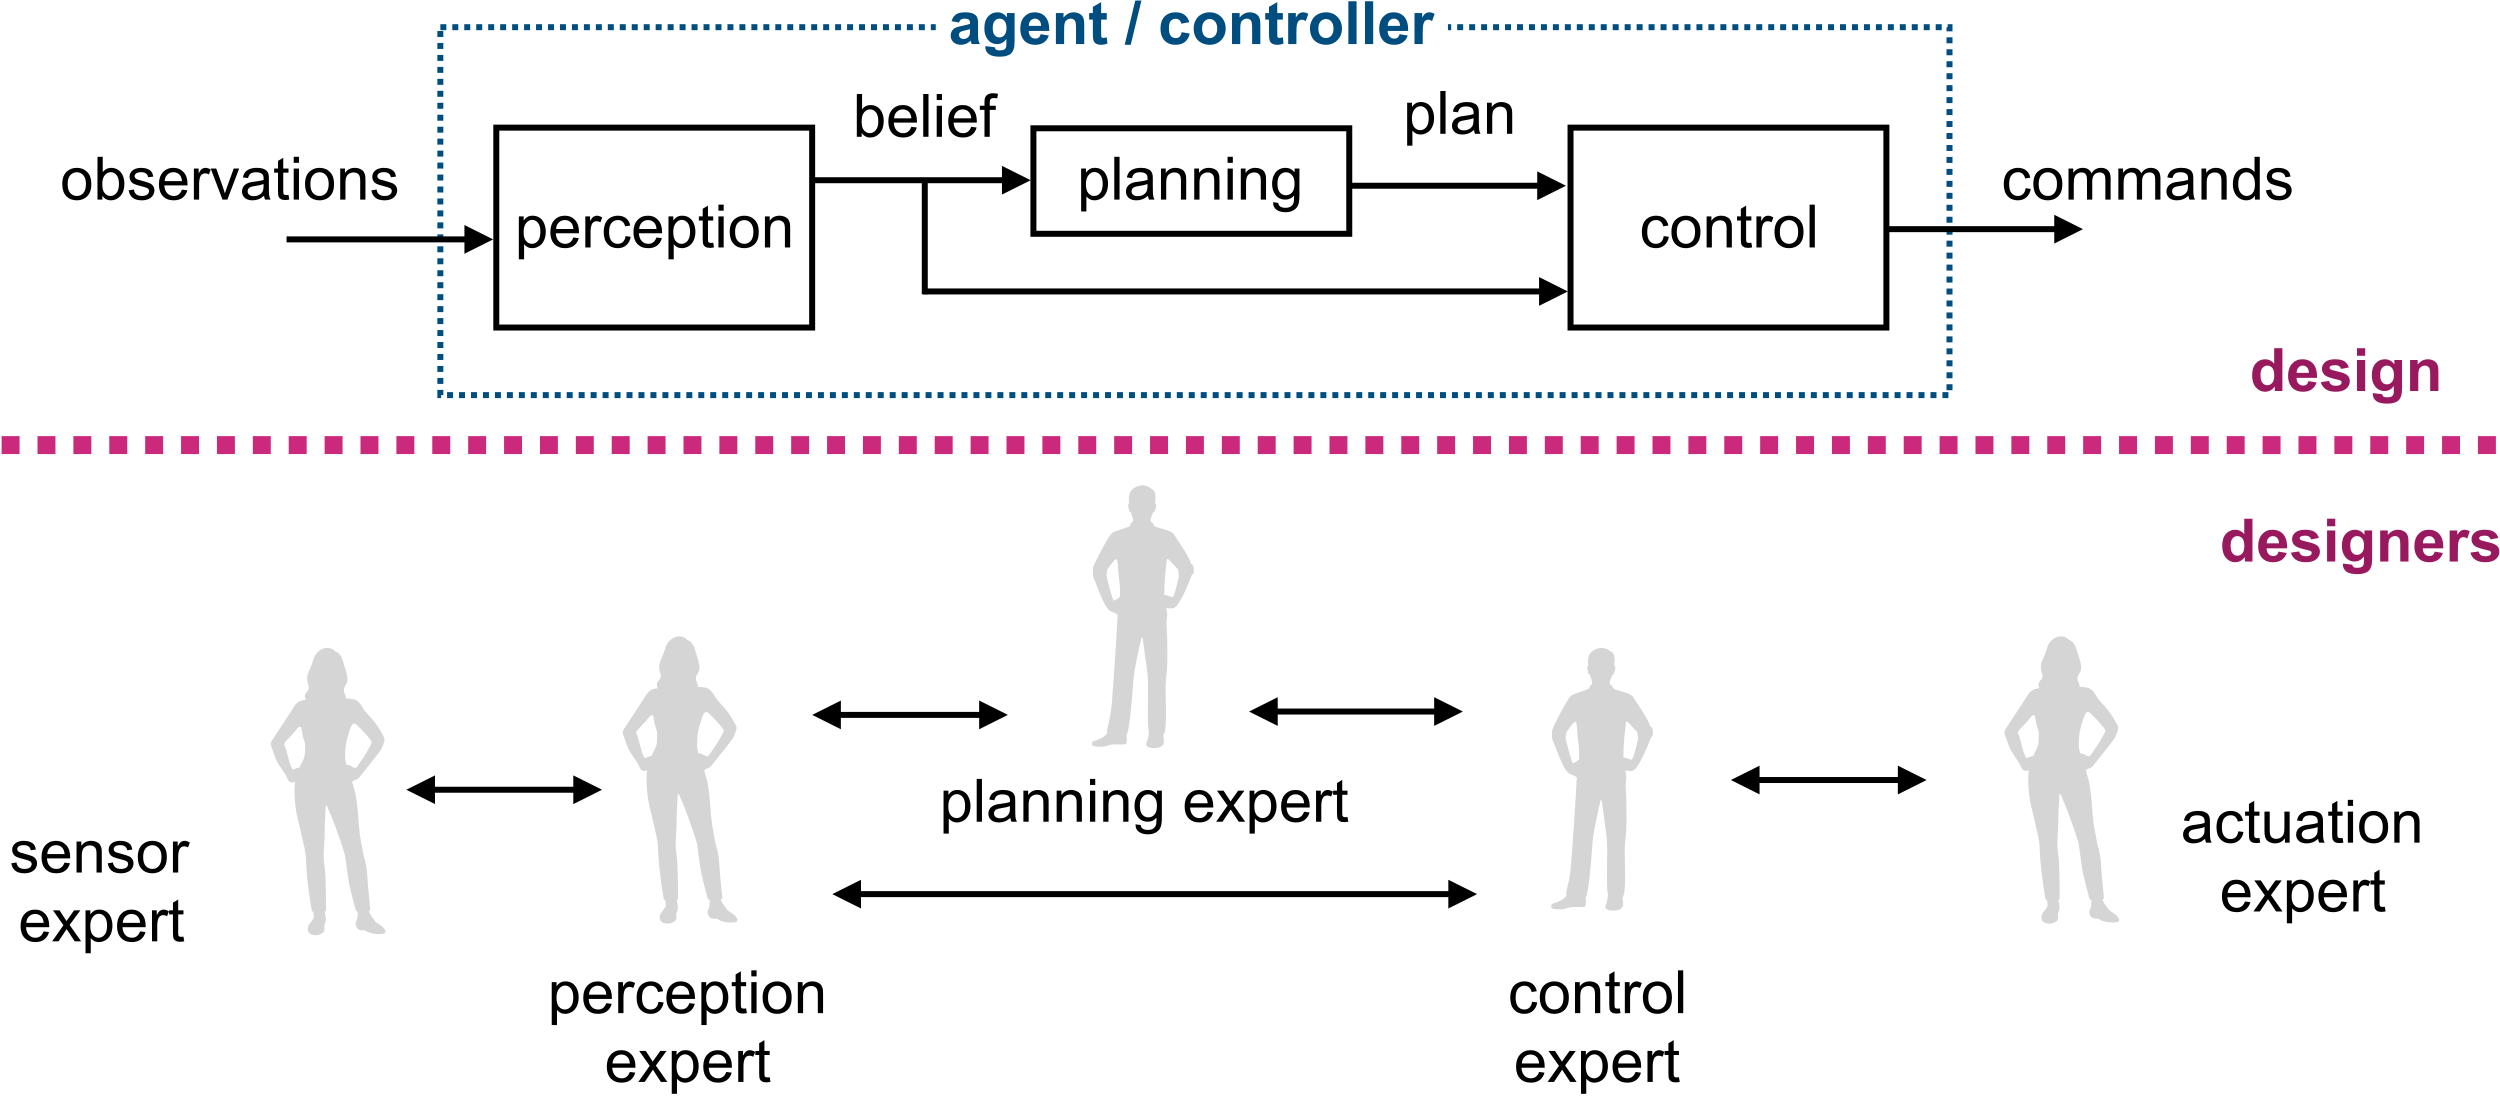 <?xml version="1.0" encoding="UTF-8"?>
<svg xmlns="http://www.w3.org/2000/svg" xmlns:xlink="http://www.w3.org/1999/xlink" width="647pt" height="284pt" viewBox="0 0 647 284" version="1.1">
<defs>
<g>
<symbol overflow="visible" id="glyph0-0">
<path style="stroke:none;" d="M 1.938 0 L 1.938 -9.672 L 9.672 -9.672 L 9.672 0 Z M 2.172 -0.234 L 9.438 -0.234 L 9.438 -9.438 L 2.172 -9.438 Z M 2.172 -0.234 "/>
</symbol>
<symbol overflow="visible" id="glyph0-1">
<path style="stroke:none;" d="M 1.016 3.078 L 1.016 -8.031 L 2.266 -8.031 L 2.266 -6.984 C 2.555 -7.391 2.883 -7.695 3.25 -7.906 C 3.613 -8.113 4.062 -8.219 4.594 -8.219 C 5.281 -8.219 5.883 -8.039 6.406 -7.688 C 6.926 -7.332 7.316 -6.832 7.578 -6.188 C 7.848 -5.539 7.984 -4.836 7.984 -4.078 C 7.984 -3.254 7.836 -2.516 7.547 -1.859 C 7.254 -1.203 6.828 -0.695 6.266 -0.344 C 5.703 0.008 5.109 0.188 4.484 0.188 C 4.035 0.188 3.629 0.094 3.266 -0.094 C 2.91 -0.289 2.613 -0.535 2.375 -0.828 L 2.375 3.078 Z M 2.25 -3.969 C 2.25 -2.938 2.457 -2.172 2.875 -1.672 C 3.301 -1.18 3.812 -0.938 4.406 -0.938 C 5.008 -0.938 5.523 -1.191 5.953 -1.703 C 6.379 -2.211 6.594 -3.004 6.594 -4.078 C 6.594 -5.109 6.383 -5.875 5.969 -6.375 C 5.551 -6.883 5.047 -7.141 4.453 -7.141 C 3.879 -7.141 3.367 -6.867 2.922 -6.328 C 2.473 -5.785 2.25 -5 2.25 -3.969 Z M 2.25 -3.969 "/>
</symbol>
<symbol overflow="visible" id="glyph0-2">
<path style="stroke:none;" d="M 6.516 -2.578 L 7.922 -2.406 C 7.703 -1.582 7.289 -0.941 6.688 -0.484 C 6.094 -0.035 5.328 0.188 4.391 0.188 C 3.211 0.188 2.281 -0.172 1.594 -0.891 C 0.906 -1.617 0.562 -2.641 0.562 -3.953 C 0.562 -5.297 0.91 -6.344 1.609 -7.094 C 2.305 -7.844 3.207 -8.219 4.312 -8.219 C 5.383 -8.219 6.258 -7.848 6.938 -7.109 C 7.625 -6.379 7.969 -5.352 7.969 -4.031 C 7.969 -3.945 7.969 -3.828 7.969 -3.672 L 1.969 -3.672 C 2.02 -2.785 2.27 -2.109 2.719 -1.641 C 3.164 -1.172 3.727 -0.938 4.406 -0.938 C 4.906 -0.938 5.328 -1.066 5.672 -1.328 C 6.023 -1.586 6.305 -2.004 6.516 -2.578 Z M 2.047 -4.781 L 6.531 -4.781 C 6.469 -5.457 6.297 -5.969 6.016 -6.312 C 5.586 -6.832 5.023 -7.094 4.328 -7.094 C 3.703 -7.094 3.176 -6.883 2.75 -6.469 C 2.32 -6.051 2.086 -5.488 2.047 -4.781 Z M 2.047 -4.781 "/>
</symbol>
<symbol overflow="visible" id="glyph0-3">
<path style="stroke:none;" d="M 1 0 L 1 -8.031 L 2.234 -8.031 L 2.234 -6.812 C 2.547 -7.383 2.832 -7.758 3.094 -7.938 C 3.363 -8.125 3.656 -8.219 3.969 -8.219 C 4.426 -8.219 4.895 -8.066 5.375 -7.766 L 4.906 -6.516 C 4.57 -6.703 4.238 -6.797 3.906 -6.797 C 3.602 -6.797 3.332 -6.707 3.094 -6.531 C 2.863 -6.352 2.695 -6.109 2.594 -5.797 C 2.438 -5.305 2.359 -4.773 2.359 -4.203 L 2.359 0 Z M 1 0 "/>
</symbol>
<symbol overflow="visible" id="glyph0-4">
<path style="stroke:none;" d="M 6.266 -2.938 L 7.594 -2.766 C 7.445 -1.848 7.07 -1.125 6.469 -0.594 C 5.875 -0.07 5.133 0.188 4.25 0.188 C 3.156 0.188 2.273 -0.172 1.609 -0.891 C 0.941 -1.609 0.609 -2.641 0.609 -3.984 C 0.609 -4.848 0.75 -5.602 1.031 -6.25 C 1.32 -6.906 1.758 -7.395 2.344 -7.719 C 2.938 -8.051 3.578 -8.219 4.266 -8.219 C 5.141 -8.219 5.852 -7.992 6.406 -7.547 C 6.957 -7.109 7.312 -6.484 7.469 -5.672 L 6.141 -5.469 C 6.016 -6.008 5.789 -6.414 5.469 -6.688 C 5.156 -6.957 4.77 -7.094 4.312 -7.094 C 3.625 -7.094 3.066 -6.848 2.641 -6.359 C 2.211 -5.867 2 -5.086 2 -4.016 C 2 -2.941 2.207 -2.16 2.625 -1.672 C 3.039 -1.18 3.578 -0.938 4.234 -0.938 C 4.773 -0.938 5.223 -1.098 5.578 -1.422 C 5.93 -1.754 6.16 -2.258 6.266 -2.938 Z M 6.266 -2.938 "/>
</symbol>
<symbol overflow="visible" id="glyph0-5">
<path style="stroke:none;" d="M 3.984 -1.219 L 4.188 -0.016 C 3.801 0.066 3.457 0.109 3.156 0.109 C 2.664 0.109 2.285 0.031 2.016 -0.125 C 1.742 -0.281 1.551 -0.484 1.438 -0.734 C 1.32 -0.992 1.266 -1.531 1.266 -2.344 L 1.266 -6.969 L 0.266 -6.969 L 0.266 -8.031 L 1.266 -8.031 L 1.266 -10.016 L 2.625 -10.828 L 2.625 -8.031 L 3.984 -8.031 L 3.984 -6.969 L 2.625 -6.969 L 2.625 -2.281 C 2.625 -1.883 2.645 -1.629 2.688 -1.516 C 2.738 -1.41 2.816 -1.328 2.922 -1.266 C 3.035 -1.203 3.191 -1.172 3.391 -1.172 C 3.547 -1.172 3.742 -1.188 3.984 -1.219 Z M 3.984 -1.219 "/>
</symbol>
<symbol overflow="visible" id="glyph0-6">
<path style="stroke:none;" d="M 1.031 -9.516 L 1.031 -11.078 L 2.391 -11.078 L 2.391 -9.516 Z M 1.031 0 L 1.031 -8.031 L 2.391 -8.031 L 2.391 0 Z M 1.031 0 "/>
</symbol>
<symbol overflow="visible" id="glyph0-7">
<path style="stroke:none;" d="M 0.516 -4.016 C 0.516 -5.504 0.926 -6.602 1.75 -7.312 C 2.445 -7.914 3.289 -8.219 4.281 -8.219 C 5.383 -8.219 6.285 -7.852 6.984 -7.125 C 7.68 -6.406 8.031 -5.406 8.031 -4.125 C 8.031 -3.094 7.875 -2.281 7.562 -1.688 C 7.258 -1.094 6.812 -0.629 6.219 -0.297 C 5.625 0.023 4.977 0.188 4.281 0.188 C 3.156 0.188 2.242 -0.172 1.547 -0.891 C 0.859 -1.617 0.516 -2.66 0.516 -4.016 Z M 1.906 -4.016 C 1.906 -2.984 2.129 -2.211 2.578 -1.703 C 3.035 -1.191 3.602 -0.938 4.281 -0.938 C 4.957 -0.938 5.52 -1.191 5.969 -1.703 C 6.414 -2.223 6.641 -3.008 6.641 -4.062 C 6.641 -5.051 6.41 -5.801 5.953 -6.312 C 5.504 -6.82 4.945 -7.078 4.281 -7.078 C 3.602 -7.078 3.035 -6.82 2.578 -6.312 C 2.129 -5.812 1.906 -5.047 1.906 -4.016 Z M 1.906 -4.016 "/>
</symbol>
<symbol overflow="visible" id="glyph0-8">
<path style="stroke:none;" d="M 1.016 0 L 1.016 -8.031 L 2.25 -8.031 L 2.25 -6.891 C 2.832 -7.773 3.68 -8.219 4.797 -8.219 C 5.285 -8.219 5.734 -8.129 6.141 -7.953 C 6.547 -7.773 6.848 -7.547 7.047 -7.266 C 7.242 -6.984 7.383 -6.648 7.469 -6.266 C 7.52 -6.004 7.547 -5.562 7.547 -4.938 L 7.547 0 L 6.188 0 L 6.188 -4.891 C 6.188 -5.441 6.129 -5.852 6.016 -6.125 C 5.91 -6.406 5.723 -6.625 5.453 -6.781 C 5.191 -6.945 4.879 -7.031 4.516 -7.031 C 3.93 -7.031 3.426 -6.844 3 -6.469 C 2.582 -6.102 2.375 -5.41 2.375 -4.391 L 2.375 0 Z M 1.016 0 "/>
</symbol>
<symbol overflow="visible" id="glyph0-9">
<path style="stroke:none;" d="M 0.984 0 L 0.984 -11.078 L 2.344 -11.078 L 2.344 0 Z M 0.984 0 "/>
</symbol>
<symbol overflow="visible" id="glyph0-10">
<path style="stroke:none;" d="M 6.266 -0.984 C 5.754 -0.555 5.266 -0.254 4.797 -0.078 C 4.336 0.098 3.836 0.188 3.297 0.188 C 2.422 0.188 1.742 -0.023 1.266 -0.453 C 0.797 -0.891 0.562 -1.441 0.562 -2.109 C 0.562 -2.504 0.648 -2.863 0.828 -3.188 C 1.004 -3.52 1.238 -3.781 1.531 -3.969 C 1.82 -4.164 2.148 -4.316 2.516 -4.422 C 2.773 -4.492 3.176 -4.562 3.719 -4.625 C 4.82 -4.758 5.629 -4.914 6.141 -5.094 C 6.148 -5.281 6.156 -5.398 6.156 -5.453 C 6.156 -6.004 6.023 -6.395 5.766 -6.625 C 5.422 -6.926 4.906 -7.078 4.219 -7.078 C 3.582 -7.078 3.109 -6.961 2.797 -6.734 C 2.492 -6.516 2.27 -6.125 2.125 -5.562 L 0.797 -5.734 C 0.91 -6.305 1.109 -6.766 1.391 -7.109 C 1.672 -7.461 2.07 -7.734 2.594 -7.922 C 3.113 -8.117 3.723 -8.219 4.422 -8.219 C 5.098 -8.219 5.648 -8.133 6.078 -7.969 C 6.516 -7.812 6.832 -7.609 7.031 -7.359 C 7.227 -7.117 7.367 -6.812 7.453 -6.438 C 7.492 -6.207 7.516 -5.785 7.516 -5.172 L 7.516 -3.359 C 7.516 -2.098 7.547 -1.301 7.609 -0.969 C 7.672 -0.633 7.785 -0.312 7.953 0 L 6.531 0 C 6.395 -0.281 6.305 -0.609 6.266 -0.984 Z M 6.141 -4.031 C 5.648 -3.832 4.91 -3.66 3.922 -3.516 C 3.359 -3.43 2.961 -3.336 2.734 -3.234 C 2.504 -3.141 2.328 -2.992 2.203 -2.797 C 2.078 -2.609 2.016 -2.395 2.016 -2.156 C 2.016 -1.789 2.148 -1.488 2.422 -1.25 C 2.691 -1.008 3.094 -0.891 3.625 -0.891 C 4.156 -0.891 4.625 -1.004 5.031 -1.234 C 5.438 -1.461 5.734 -1.773 5.922 -2.172 C 6.066 -2.473 6.141 -2.926 6.141 -3.531 Z M 6.141 -4.031 "/>
</symbol>
<symbol overflow="visible" id="glyph0-11">
<path style="stroke:none;" d="M 0.766 0.672 L 2.094 0.859 C 2.145 1.266 2.301 1.562 2.562 1.75 C 2.895 2 3.352 2.125 3.938 2.125 C 4.57 2.125 5.055 2 5.391 1.75 C 5.734 1.5 5.969 1.148 6.094 0.703 C 6.164 0.422 6.195 -0.16 6.188 -1.047 C 5.594 -0.348 4.852 0 3.969 0 C 2.863 0 2.008 -0.395 1.406 -1.188 C 0.801 -1.988 0.5 -2.945 0.5 -4.062 C 0.5 -4.82 0.633 -5.523 0.906 -6.172 C 1.188 -6.828 1.586 -7.332 2.109 -7.688 C 2.641 -8.039 3.266 -8.219 3.984 -8.219 C 4.922 -8.219 5.703 -7.832 6.328 -7.062 L 6.328 -8.031 L 7.578 -8.031 L 7.578 -1.094 C 7.578 0.156 7.445 1.039 7.188 1.562 C 6.938 2.082 6.535 2.492 5.984 2.797 C 5.43 3.109 4.754 3.266 3.953 3.266 C 2.992 3.266 2.219 3.047 1.625 2.609 C 1.031 2.18 0.742 1.535 0.766 0.672 Z M 1.891 -4.156 C 1.891 -3.102 2.098 -2.332 2.516 -1.844 C 2.941 -1.363 3.469 -1.125 4.094 -1.125 C 4.719 -1.125 5.242 -1.363 5.672 -1.844 C 6.098 -2.332 6.312 -3.086 6.312 -4.109 C 6.312 -5.098 6.094 -5.836 5.656 -6.328 C 5.219 -6.828 4.691 -7.078 4.078 -7.078 C 3.473 -7.078 2.957 -6.832 2.531 -6.344 C 2.102 -5.852 1.891 -5.125 1.891 -4.156 Z M 1.891 -4.156 "/>
</symbol>
<symbol overflow="visible" id="glyph0-12">
<path style="stroke:none;" d="M 2.281 0 L 1.016 0 L 1.016 -11.078 L 2.375 -11.078 L 2.375 -7.125 C 2.945 -7.852 3.68 -8.219 4.578 -8.219 C 5.066 -8.219 5.531 -8.113 5.969 -7.906 C 6.414 -7.707 6.781 -7.426 7.062 -7.062 C 7.352 -6.707 7.578 -6.273 7.734 -5.766 C 7.898 -5.254 7.984 -4.711 7.984 -4.141 C 7.984 -2.766 7.641 -1.695 6.953 -0.938 C 6.273 -0.188 5.457 0.188 4.5 0.188 C 3.551 0.188 2.812 -0.207 2.281 -1 Z M 2.266 -4.078 C 2.266 -3.109 2.395 -2.41 2.656 -1.984 C 3.082 -1.285 3.66 -0.938 4.391 -0.938 C 4.984 -0.938 5.492 -1.191 5.922 -1.703 C 6.359 -2.223 6.578 -2.992 6.578 -4.016 C 6.578 -5.066 6.367 -5.844 5.953 -6.344 C 5.547 -6.844 5.047 -7.094 4.453 -7.094 C 3.859 -7.094 3.344 -6.832 2.906 -6.312 C 2.477 -5.801 2.266 -5.055 2.266 -4.078 Z M 2.266 -4.078 "/>
</symbol>
<symbol overflow="visible" id="glyph0-13">
<path style="stroke:none;" d="M 1.344 0 L 1.344 -6.969 L 0.141 -6.969 L 0.141 -8.031 L 1.344 -8.031 L 1.344 -8.891 C 1.344 -9.422 1.391 -9.82 1.484 -10.094 C 1.617 -10.438 1.848 -10.719 2.172 -10.938 C 2.504 -11.156 2.969 -11.266 3.562 -11.266 C 3.945 -11.266 4.375 -11.223 4.844 -11.141 L 4.641 -9.953 C 4.359 -10.004 4.086 -10.031 3.828 -10.031 C 3.422 -10.031 3.129 -9.941 2.953 -9.766 C 2.785 -9.586 2.703 -9.254 2.703 -8.766 L 2.703 -8.031 L 4.266 -8.031 L 4.266 -6.969 L 2.703 -6.969 L 2.703 0 Z M 1.344 0 "/>
</symbol>
<symbol overflow="visible" id="glyph0-14">
<path style="stroke:none;" d="M 1.016 0 L 1.016 -8.031 L 2.234 -8.031 L 2.234 -6.906 C 2.484 -7.301 2.816 -7.617 3.234 -7.859 C 3.66 -8.098 4.141 -8.219 4.672 -8.219 C 5.266 -8.219 5.75 -8.094 6.125 -7.844 C 6.508 -7.594 6.781 -7.242 6.938 -6.797 C 7.57 -7.742 8.398 -8.219 9.422 -8.219 C 10.211 -8.219 10.82 -7.992 11.25 -7.547 C 11.688 -7.109 11.906 -6.43 11.906 -5.516 L 11.906 0 L 10.547 0 L 10.547 -5.062 C 10.547 -5.602 10.5 -5.992 10.406 -6.234 C 10.32 -6.473 10.164 -6.664 9.938 -6.812 C 9.707 -6.957 9.438 -7.031 9.125 -7.031 C 8.551 -7.031 8.078 -6.844 7.703 -6.469 C 7.336 -6.094 7.156 -5.492 7.156 -4.672 L 7.156 0 L 5.797 0 L 5.797 -5.219 C 5.797 -5.82 5.68 -6.273 5.453 -6.578 C 5.234 -6.879 4.875 -7.031 4.375 -7.031 C 3.988 -7.031 3.629 -6.926 3.297 -6.719 C 2.973 -6.52 2.738 -6.227 2.594 -5.844 C 2.445 -5.457 2.375 -4.898 2.375 -4.172 L 2.375 0 Z M 1.016 0 "/>
</symbol>
<symbol overflow="visible" id="glyph0-15">
<path style="stroke:none;" d="M 6.234 0 L 6.234 -1.016 C 5.723 -0.211 4.973 0.188 3.984 0.188 C 3.348 0.188 2.758 0.008 2.219 -0.344 C 1.676 -0.695 1.258 -1.191 0.969 -1.828 C 0.676 -2.461 0.531 -3.188 0.531 -4 C 0.531 -4.801 0.66 -5.531 0.922 -6.188 C 1.191 -6.844 1.594 -7.344 2.125 -7.688 C 2.664 -8.039 3.266 -8.219 3.922 -8.219 C 4.41 -8.219 4.844 -8.113 5.219 -7.906 C 5.594 -7.695 5.898 -7.43 6.141 -7.109 L 6.141 -11.078 L 7.5 -11.078 L 7.5 0 Z M 1.922 -4 C 1.922 -2.977 2.141 -2.211 2.578 -1.703 C 3.016 -1.191 3.523 -0.938 4.109 -0.938 C 4.703 -0.938 5.207 -1.176 5.625 -1.656 C 6.039 -2.145 6.25 -2.891 6.25 -3.891 C 6.25 -4.992 6.035 -5.801 5.609 -6.312 C 5.191 -6.82 4.672 -7.078 4.047 -7.078 C 3.441 -7.078 2.938 -6.832 2.531 -6.344 C 2.125 -5.852 1.922 -5.07 1.922 -4 Z M 1.922 -4 "/>
</symbol>
<symbol overflow="visible" id="glyph0-16">
<path style="stroke:none;" d="M 0.469 -2.391 L 1.828 -2.609 C 1.898 -2.066 2.109 -1.648 2.453 -1.359 C 2.797 -1.078 3.281 -0.938 3.906 -0.938 C 4.531 -0.938 4.992 -1.062 5.297 -1.312 C 5.598 -1.57 5.75 -1.875 5.75 -2.219 C 5.75 -2.52 5.613 -2.758 5.344 -2.938 C 5.156 -3.062 4.691 -3.219 3.953 -3.406 C 2.953 -3.656 2.258 -3.867 1.875 -4.047 C 1.488 -4.234 1.195 -4.488 1 -4.812 C 0.801 -5.145 0.703 -5.504 0.703 -5.891 C 0.703 -6.254 0.781 -6.586 0.938 -6.891 C 1.102 -7.191 1.332 -7.445 1.625 -7.656 C 1.832 -7.812 2.117 -7.941 2.484 -8.047 C 2.848 -8.16 3.238 -8.219 3.656 -8.219 C 4.289 -8.219 4.844 -8.125 5.312 -7.938 C 5.789 -7.758 6.145 -7.516 6.375 -7.203 C 6.602 -6.891 6.758 -6.473 6.844 -5.953 L 5.516 -5.781 C 5.453 -6.188 5.273 -6.504 4.984 -6.734 C 4.691 -6.973 4.281 -7.094 3.75 -7.094 C 3.125 -7.094 2.676 -6.988 2.406 -6.781 C 2.145 -6.57 2.016 -6.332 2.016 -6.062 C 2.016 -5.883 2.07 -5.723 2.188 -5.578 C 2.289 -5.43 2.461 -5.312 2.703 -5.219 C 2.836 -5.164 3.238 -5.051 3.906 -4.875 C 4.875 -4.613 5.547 -4.398 5.922 -4.234 C 6.305 -4.066 6.602 -3.828 6.812 -3.516 C 7.031 -3.203 7.141 -2.816 7.141 -2.359 C 7.141 -1.898 7.004 -1.469 6.734 -1.062 C 6.473 -0.664 6.094 -0.359 5.594 -0.141 C 5.102 0.078 4.539 0.188 3.906 0.188 C 2.863 0.188 2.066 -0.031 1.516 -0.469 C 0.973 -0.906 0.625 -1.547 0.469 -2.391 Z M 0.469 -2.391 "/>
</symbol>
<symbol overflow="visible" id="glyph0-17">
<path style="stroke:none;" d="M 3.25 0 L 0.203 -8.031 L 1.641 -8.031 L 3.359 -3.219 C 3.547 -2.695 3.719 -2.16 3.875 -1.609 C 3.988 -2.023 4.156 -2.531 4.375 -3.125 L 6.156 -8.031 L 7.562 -8.031 L 4.516 0 Z M 3.25 0 "/>
</symbol>
<symbol overflow="visible" id="glyph0-18">
<path style="stroke:none;" d="M 6.281 0 L 6.281 -1.172 C 5.656 -0.266 4.805 0.188 3.734 0.188 C 3.266 0.188 2.82 0.098 2.406 -0.078 C 2 -0.266 1.691 -0.492 1.484 -0.766 C 1.285 -1.047 1.148 -1.383 1.078 -1.781 C 1.016 -2.051 0.984 -2.473 0.984 -3.047 L 0.984 -8.031 L 2.344 -8.031 L 2.344 -3.578 C 2.344 -2.867 2.375 -2.391 2.438 -2.141 C 2.52 -1.785 2.695 -1.504 2.969 -1.297 C 3.25 -1.086 3.594 -0.984 4 -0.984 C 4.414 -0.984 4.801 -1.086 5.156 -1.297 C 5.508 -1.516 5.758 -1.801 5.906 -2.156 C 6.062 -2.52 6.141 -3.047 6.141 -3.734 L 6.141 -8.031 L 7.5 -8.031 L 7.5 0 Z M 6.281 0 "/>
</symbol>
<symbol overflow="visible" id="glyph0-19">
<path style="stroke:none;" d=""/>
</symbol>
<symbol overflow="visible" id="glyph0-20">
<path style="stroke:none;" d="M 0.109 0 L 3.047 -4.172 L 0.328 -8.031 L 2.031 -8.031 L 3.266 -6.141 C 3.492 -5.785 3.68 -5.488 3.828 -5.25 C 4.047 -5.582 4.25 -5.875 4.438 -6.125 L 5.797 -8.031 L 7.422 -8.031 L 4.641 -4.25 L 7.625 0 L 5.953 0 L 4.312 -2.5 L 3.875 -3.172 L 1.766 0 Z M 0.109 0 "/>
</symbol>
<symbol overflow="visible" id="glyph1-0">
<path style="stroke:none;" d="M 1.938 0 L 1.938 -9.672 L 9.672 -9.672 L 9.672 0 Z M 2.172 -0.234 L 9.438 -0.234 L 9.438 -9.438 L 2.172 -9.438 Z M 2.172 -0.234 "/>
</symbol>
<symbol overflow="visible" id="glyph1-1">
<path style="stroke:none;" d="M 2.703 -5.578 L 0.766 -5.922 C 0.984 -6.703 1.359 -7.281 1.891 -7.656 C 2.422 -8.031 3.207 -8.219 4.25 -8.219 C 5.195 -8.219 5.898 -8.102 6.359 -7.875 C 6.828 -7.645 7.156 -7.359 7.344 -7.016 C 7.531 -6.672 7.625 -6.039 7.625 -5.125 L 7.609 -2.641 C 7.609 -1.93 7.641 -1.41 7.703 -1.078 C 7.773 -0.742 7.906 -0.383 8.094 0 L 5.984 0 C 5.93 -0.145 5.863 -0.352 5.781 -0.625 C 5.75 -0.75 5.723 -0.832 5.703 -0.875 C 5.336 -0.52 4.945 -0.254 4.531 -0.078 C 4.125 0.098 3.688 0.188 3.219 0.188 C 2.395 0.188 1.742 -0.035 1.266 -0.484 C 0.785 -0.941 0.547 -1.508 0.547 -2.188 C 0.547 -2.645 0.656 -3.051 0.875 -3.406 C 1.094 -3.758 1.395 -4.031 1.781 -4.219 C 2.176 -4.406 2.742 -4.57 3.484 -4.719 C 4.473 -4.906 5.16 -5.078 5.547 -5.234 L 5.547 -5.453 C 5.547 -5.859 5.441 -6.145 5.234 -6.312 C 5.035 -6.488 4.656 -6.578 4.094 -6.578 C 3.719 -6.578 3.422 -6.504 3.203 -6.359 C 2.992 -6.211 2.828 -5.953 2.703 -5.578 Z M 5.547 -3.859 C 5.273 -3.766 4.844 -3.656 4.25 -3.531 C 3.656 -3.406 3.27 -3.281 3.094 -3.156 C 2.812 -2.957 2.672 -2.707 2.672 -2.406 C 2.672 -2.113 2.781 -1.859 3 -1.641 C 3.227 -1.422 3.516 -1.312 3.859 -1.312 C 4.242 -1.312 4.609 -1.438 4.953 -1.688 C 5.211 -1.883 5.379 -2.117 5.453 -2.391 C 5.516 -2.578 5.547 -2.926 5.547 -3.438 Z M 5.547 -3.859 "/>
</symbol>
<symbol overflow="visible" id="glyph1-2">
<path style="stroke:none;" d="M 0.922 0.531 L 3.344 0.828 C 3.383 1.109 3.477 1.301 3.625 1.406 C 3.82 1.562 4.141 1.641 4.578 1.641 C 5.129 1.641 5.547 1.555 5.828 1.391 C 6.004 1.273 6.145 1.094 6.25 0.844 C 6.312 0.664 6.344 0.344 6.344 -0.125 L 6.344 -1.297 C 5.707 -0.43 4.906 0 3.938 0 C 2.863 0 2.008 -0.457 1.375 -1.375 C 0.883 -2.094 0.641 -2.988 0.641 -4.062 C 0.641 -5.406 0.961 -6.43 1.609 -7.141 C 2.254 -7.859 3.055 -8.219 4.016 -8.219 C 5.016 -8.219 5.836 -7.781 6.484 -6.906 L 6.484 -8.031 L 8.469 -8.031 L 8.469 -0.828 C 8.469 0.117 8.391 0.828 8.234 1.297 C 8.078 1.766 7.859 2.133 7.578 2.406 C 7.297 2.676 6.914 2.883 6.438 3.031 C 5.969 3.188 5.375 3.266 4.656 3.266 C 3.289 3.266 2.32 3.031 1.75 2.562 C 1.188 2.094 0.906 1.5 0.906 0.781 C 0.906 0.719 0.91 0.633 0.922 0.531 Z M 2.812 -4.188 C 2.812 -3.332 2.973 -2.707 3.297 -2.312 C 3.629 -1.914 4.039 -1.719 4.531 -1.719 C 5.051 -1.719 5.488 -1.922 5.844 -2.328 C 6.195 -2.734 6.375 -3.332 6.375 -4.125 C 6.375 -4.957 6.203 -5.57 5.859 -5.969 C 5.523 -6.375 5.094 -6.578 4.562 -6.578 C 4.051 -6.578 3.629 -6.379 3.297 -5.984 C 2.973 -5.586 2.812 -4.988 2.812 -4.188 Z M 2.812 -4.188 "/>
</symbol>
<symbol overflow="visible" id="glyph1-3">
<path style="stroke:none;" d="M 5.766 -2.562 L 7.875 -2.203 C 7.602 -1.422 7.172 -0.828 6.578 -0.422 C 5.992 -0.016 5.266 0.188 4.391 0.188 C 2.992 0.188 1.957 -0.27 1.281 -1.188 C 0.75 -1.914 0.484 -2.836 0.484 -3.953 C 0.484 -5.285 0.832 -6.328 1.531 -7.078 C 2.227 -7.836 3.109 -8.219 4.172 -8.219 C 5.367 -8.219 6.312 -7.82 7 -7.031 C 7.688 -6.238 8.016 -5.031 7.984 -3.406 L 2.672 -3.406 C 2.68 -2.77 2.848 -2.273 3.172 -1.922 C 3.504 -1.578 3.914 -1.406 4.406 -1.406 C 4.738 -1.406 5.02 -1.492 5.25 -1.672 C 5.477 -1.859 5.648 -2.156 5.766 -2.562 Z M 5.875 -4.703 C 5.863 -5.316 5.707 -5.781 5.406 -6.094 C 5.102 -6.414 4.734 -6.578 4.297 -6.578 C 3.836 -6.578 3.457 -6.41 3.156 -6.078 C 2.852 -5.742 2.703 -5.285 2.703 -4.703 Z M 5.875 -4.703 "/>
</symbol>
<symbol overflow="visible" id="glyph1-4">
<path style="stroke:none;" d="M 8.422 0 L 6.297 0 L 6.297 -4.094 C 6.297 -4.957 6.25 -5.516 6.156 -5.766 C 6.062 -6.023 5.91 -6.223 5.703 -6.359 C 5.504 -6.504 5.258 -6.578 4.969 -6.578 C 4.602 -6.578 4.273 -6.477 3.984 -6.281 C 3.691 -6.082 3.488 -5.816 3.375 -5.484 C 3.27 -5.148 3.219 -4.535 3.219 -3.641 L 3.219 0 L 1.094 0 L 1.094 -8.031 L 3.062 -8.031 L 3.062 -6.844 C 3.77 -7.758 4.656 -8.219 5.719 -8.219 C 6.188 -8.219 6.613 -8.129 7 -7.953 C 7.383 -7.785 7.676 -7.57 7.875 -7.312 C 8.082 -7.051 8.223 -6.754 8.297 -6.422 C 8.379 -6.086 8.422 -5.609 8.422 -4.984 Z M 8.422 0 "/>
</symbol>
<symbol overflow="visible" id="glyph1-5">
<path style="stroke:none;" d="M 4.797 -8.031 L 4.797 -6.328 L 3.344 -6.328 L 3.344 -3.094 C 3.344 -2.438 3.352 -2.055 3.375 -1.953 C 3.406 -1.848 3.469 -1.758 3.562 -1.688 C 3.664 -1.613 3.789 -1.578 3.938 -1.578 C 4.125 -1.578 4.406 -1.645 4.781 -1.781 L 4.969 -0.141 C 4.469 0.078 3.906 0.188 3.281 0.188 C 2.906 0.188 2.562 0.125 2.25 0 C 1.945 -0.133 1.723 -0.301 1.578 -0.5 C 1.43 -0.707 1.332 -0.988 1.281 -1.344 C 1.227 -1.582 1.203 -2.078 1.203 -2.828 L 1.203 -6.328 L 0.234 -6.328 L 0.234 -8.031 L 1.203 -8.031 L 1.203 -9.625 L 3.344 -10.859 L 3.344 -8.031 Z M 4.797 -8.031 "/>
</symbol>
<symbol overflow="visible" id="glyph1-6">
<path style="stroke:none;" d=""/>
</symbol>
<symbol overflow="visible" id="glyph1-7">
<path style="stroke:none;" d="M -0.016 0.188 L 2.719 -11.266 L 4.312 -11.266 L 1.547 0.188 Z M -0.016 0.188 "/>
</symbol>
<symbol overflow="visible" id="glyph1-8">
<path style="stroke:none;" d="M 8.109 -5.656 L 6.016 -5.281 C 5.941 -5.695 5.781 -6.008 5.531 -6.219 C 5.281 -6.438 4.957 -6.547 4.562 -6.547 C 4.031 -6.547 3.609 -6.359 3.297 -5.984 C 2.984 -5.617 2.828 -5.008 2.828 -4.156 C 2.828 -3.207 2.984 -2.535 3.297 -2.141 C 3.617 -1.742 4.051 -1.547 4.594 -1.547 C 5 -1.547 5.328 -1.66 5.578 -1.891 C 5.836 -2.117 6.02 -2.516 6.125 -3.078 L 8.219 -2.719 C 8 -1.758 7.582 -1.035 6.969 -0.547 C 6.352 -0.055 5.531 0.188 4.5 0.188 C 3.32 0.188 2.383 -0.18 1.688 -0.922 C 0.988 -1.672 0.641 -2.695 0.641 -4 C 0.641 -5.332 0.988 -6.367 1.688 -7.109 C 2.395 -7.848 3.344 -8.219 4.531 -8.219 C 5.508 -8.219 6.285 -8.004 6.859 -7.578 C 7.441 -7.16 7.859 -6.52 8.109 -5.656 Z M 8.109 -5.656 "/>
</symbol>
<symbol overflow="visible" id="glyph1-9">
<path style="stroke:none;" d="M 0.625 -4.125 C 0.625 -4.832 0.797 -5.516 1.141 -6.172 C 1.484 -6.836 1.973 -7.344 2.609 -7.688 C 3.254 -8.039 3.969 -8.219 4.75 -8.219 C 5.969 -8.219 6.961 -7.82 7.734 -7.031 C 8.516 -6.238 8.906 -5.238 8.906 -4.031 C 8.906 -2.82 8.516 -1.816 7.734 -1.016 C 6.953 -0.211 5.961 0.188 4.766 0.188 C 4.035 0.188 3.332 0.02 2.656 -0.312 C 1.988 -0.645 1.484 -1.133 1.141 -1.781 C 0.797 -2.426 0.625 -3.207 0.625 -4.125 Z M 2.797 -4.016 C 2.797 -3.211 2.984 -2.598 3.359 -2.172 C 3.742 -1.754 4.211 -1.547 4.766 -1.547 C 5.316 -1.547 5.781 -1.754 6.156 -2.172 C 6.531 -2.598 6.719 -3.219 6.719 -4.031 C 6.719 -4.812 6.531 -5.414 6.156 -5.844 C 5.781 -6.27 5.316 -6.484 4.766 -6.484 C 4.211 -6.484 3.742 -6.27 3.359 -5.844 C 2.984 -5.414 2.797 -4.805 2.797 -4.016 Z M 2.797 -4.016 "/>
</symbol>
<symbol overflow="visible" id="glyph1-10">
<path style="stroke:none;" d="M 3.141 0 L 1.016 0 L 1.016 -8.031 L 3 -8.031 L 3 -6.891 C 3.332 -7.43 3.633 -7.785 3.906 -7.953 C 4.176 -8.129 4.484 -8.219 4.828 -8.219 C 5.305 -8.219 5.77 -8.082 6.219 -7.812 L 5.562 -5.953 C 5.207 -6.191 4.875 -6.312 4.562 -6.312 C 4.27 -6.312 4.02 -6.227 3.812 -6.062 C 3.602 -5.895 3.438 -5.598 3.312 -5.172 C 3.195 -4.742 3.141 -3.848 3.141 -2.484 Z M 3.141 0 "/>
</symbol>
<symbol overflow="visible" id="glyph1-11">
<path style="stroke:none;" d="M 1.109 0 L 1.109 -11.078 L 3.234 -11.078 L 3.234 0 Z M 1.109 0 "/>
</symbol>
<symbol overflow="visible" id="glyph1-12">
<path style="stroke:none;" d="M 8.469 0 L 6.5 0 L 6.5 -1.172 C 6.176 -0.711 5.789 -0.367 5.344 -0.141 C 4.895 0.078 4.441 0.188 3.984 0.188 C 3.066 0.188 2.281 -0.18 1.625 -0.922 C 0.969 -1.672 0.641 -2.711 0.641 -4.047 C 0.641 -5.41 0.957 -6.445 1.594 -7.156 C 2.238 -7.863 3.047 -8.219 4.016 -8.219 C 4.922 -8.219 5.695 -7.844 6.344 -7.094 L 6.344 -11.078 L 8.469 -11.078 Z M 2.812 -4.188 C 2.812 -3.332 2.926 -2.711 3.156 -2.328 C 3.5 -1.773 3.977 -1.5 4.594 -1.5 C 5.082 -1.5 5.5 -1.707 5.844 -2.125 C 6.188 -2.539 6.359 -3.16 6.359 -3.984 C 6.359 -4.91 6.191 -5.57 5.859 -5.969 C 5.523 -6.375 5.098 -6.578 4.578 -6.578 C 4.078 -6.578 3.656 -6.379 3.312 -5.984 C 2.977 -5.586 2.812 -4.988 2.812 -4.188 Z M 2.812 -4.188 "/>
</symbol>
<symbol overflow="visible" id="glyph1-13">
<path style="stroke:none;" d="M 0.359 -2.297 L 2.5 -2.609 C 2.582 -2.203 2.766 -1.891 3.047 -1.672 C 3.328 -1.461 3.719 -1.359 4.219 -1.359 C 4.758 -1.359 5.172 -1.457 5.453 -1.656 C 5.641 -1.801 5.734 -1.988 5.734 -2.219 C 5.734 -2.383 5.68 -2.52 5.578 -2.625 C 5.473 -2.727 5.238 -2.82 4.875 -2.906 C 3.156 -3.281 2.066 -3.625 1.609 -3.938 C 0.973 -4.375 0.656 -4.977 0.656 -5.75 C 0.656 -6.445 0.93 -7.031 1.484 -7.5 C 2.035 -7.977 2.883 -8.219 4.031 -8.219 C 5.133 -8.219 5.953 -8.035 6.484 -7.672 C 7.016 -7.316 7.383 -6.789 7.594 -6.094 L 5.594 -5.719 C 5.5 -6.031 5.332 -6.27 5.094 -6.438 C 4.852 -6.602 4.516 -6.688 4.078 -6.688 C 3.516 -6.688 3.113 -6.609 2.875 -6.453 C 2.707 -6.336 2.625 -6.191 2.625 -6.016 C 2.625 -5.867 2.695 -5.738 2.844 -5.625 C 3.031 -5.488 3.691 -5.289 4.828 -5.031 C 5.961 -4.781 6.754 -4.469 7.203 -4.094 C 7.641 -3.707 7.859 -3.18 7.859 -2.516 C 7.859 -1.773 7.551 -1.141 6.938 -0.609 C 6.32 -0.078 5.414 0.188 4.219 0.188 C 3.125 0.188 2.254 -0.035 1.609 -0.484 C 0.973 -0.93 0.555 -1.535 0.359 -2.297 Z M 0.359 -2.297 "/>
</symbol>
<symbol overflow="visible" id="glyph1-14">
<path style="stroke:none;" d="M 1.109 -9.125 L 1.109 -11.078 L 3.234 -11.078 L 3.234 -9.125 Z M 1.109 0 L 1.109 -8.031 L 3.234 -8.031 L 3.234 0 Z M 1.109 0 "/>
</symbol>
</g>
<clipPath id="clip1">
  <path d="M 0 112.09 L 647 112.09 L 647 118 L 0 118 Z M 0 112.09 "/>
</clipPath>
<clipPath id="clip2">
  <path d="M 161 164 L 191 164 L 191 239.816 L 161 239.816 Z M 161 164 "/>
</clipPath>
<clipPath id="clip3">
  <path d="M 70 167 L 100 167 L 100 242.812 L 70 242.812 Z M 70 167 "/>
</clipPath>
<clipPath id="clip4">
  <path d="M 518 164 L 549 164 L 549 239.816 L 518 239.816 Z M 518 164 "/>
</clipPath>
<clipPath id="clip5">
  <path d="M 374 227 L 383 227 L 383 235.891 L 374 235.891 Z M 374 227 "/>
</clipPath>
<clipPath id="clip6">
  <path d="M 215 227 L 223 227 L 223 235.891 L 215 235.891 Z M 215 227 "/>
</clipPath>
<clipPath id="clip7">
  <path d="M 148 200 L 156 200 L 156 208.871 L 148 208.871 Z M 148 200 "/>
</clipPath>
<clipPath id="clip8">
  <path d="M 105 200 L 113 200 L 113 208.871 L 105 208.871 Z M 105 200 "/>
</clipPath>
<clipPath id="clip9">
  <path d="M 447.172 198 L 456 198 L 456 206 L 447.172 206 Z M 447.172 198 "/>
</clipPath>
</defs>
<g id="surface1">
<rect x="0" y="0" width="647" height="284" style="fill:rgb(100%,100%,100%);fill-opacity:1;stroke:none;"/>
<path style="fill-rule:nonzero;fill:rgb(100%,100%,100%);fill-opacity:1;stroke-width:2;stroke-linecap:butt;stroke-linejoin:miter;stroke:rgb(0%,30.196%,50.197%);stroke-opacity:1;stroke-dasharray:2,2;stroke-miterlimit:4;" d="M -0.001 -0.002 L 504.613 -0.002 L 504.613 123.02 L -0.001 123.02 Z M -0.001 -0.002 " transform="matrix(0.774,0,0,0.774,113.962,7.037)"/>
<path style="fill-rule:nonzero;fill:rgb(100%,100%,100%);fill-opacity:1;stroke-width:2;stroke-linecap:butt;stroke-linejoin:miter;stroke:rgb(0%,0%,0%);stroke-opacity:1;stroke-miterlimit:4;" d="M -0.001 0 L 105.611 0 L 105.611 66.845 L -0.001 66.845 Z M -0.001 0 " transform="matrix(0.774,0,0,0.774,128.442,33.031)"/>
<g style="fill:rgb(0%,0%,0%);fill-opacity:1;">
  <use xlink:href="#glyph0-1" x="133.259" y="64.041"/>
</g>
<g style="fill:rgb(0%,0%,0%);fill-opacity:1;">
  <use xlink:href="#glyph0-2" x="141.869" y="64.041"/>
</g>
<g style="fill:rgb(0%,0%,0%);fill-opacity:1;">
  <use xlink:href="#glyph0-3" x="150.48" y="64.041"/>
  <use xlink:href="#glyph0-4" x="155.635" y="64.041"/>
  <use xlink:href="#glyph0-2" x="163.376" y="64.041"/>
</g>
<g style="fill:rgb(0%,0%,0%);fill-opacity:1;">
  <use xlink:href="#glyph0-1" x="171.987" y="64.041"/>
</g>
<g style="fill:rgb(0%,0%,0%);fill-opacity:1;">
  <use xlink:href="#glyph0-5" x="180.597" y="64.041"/>
</g>
<g style="fill:rgb(0%,0%,0%);fill-opacity:1;">
  <use xlink:href="#glyph0-6" x="184.898" y="64.041"/>
</g>
<g style="fill:rgb(0%,0%,0%);fill-opacity:1;">
  <use xlink:href="#glyph0-7" x="188.338" y="64.041"/>
</g>
<g style="fill:rgb(0%,0%,0%);fill-opacity:1;">
  <use xlink:href="#glyph0-8" x="196.948" y="64.041"/>
</g>
<path style="fill-rule:nonzero;fill:rgb(100%,100%,100%);fill-opacity:1;stroke-width:2;stroke-linecap:butt;stroke-linejoin:miter;stroke:rgb(0%,0%,0%);stroke-opacity:1;stroke-miterlimit:4;" d="M -0.002 0.001 L 105.61 0.001 L 105.61 35.28 L -0.002 35.28 Z M -0.002 0.001 " transform="matrix(0.774,0,0,0.774,267.447,33.199)"/>
<g style="fill:rgb(0%,0%,0%);fill-opacity:1;">
  <use xlink:href="#glyph0-1" x="278.782" y="51.656"/>
  <use xlink:href="#glyph0-9" x="287.393" y="51.656"/>
  <use xlink:href="#glyph0-10" x="290.833" y="51.656"/>
  <use xlink:href="#glyph0-8" x="299.443" y="51.656"/>
  <use xlink:href="#glyph0-8" x="308.054" y="51.656"/>
  <use xlink:href="#glyph0-6" x="316.665" y="51.656"/>
  <use xlink:href="#glyph0-8" x="320.104" y="51.656"/>
  <use xlink:href="#glyph0-11" x="328.715" y="51.656"/>
</g>
<path style="fill-rule:nonzero;fill:rgb(100%,100%,100%);fill-opacity:1;stroke-width:2;stroke-linecap:butt;stroke-linejoin:miter;stroke:rgb(0%,0%,0%);stroke-opacity:1;stroke-miterlimit:4;" d="M 0.001 0 L 105.613 0 L 105.613 66.845 L 0.001 66.845 Z M 0.001 0 " transform="matrix(0.774,0,0,0.774,406.453,33.031)"/>
<g style="fill:rgb(0%,0%,0%);fill-opacity:1;">
  <use xlink:href="#glyph0-4" x="424.305" y="64.041"/>
  <use xlink:href="#glyph0-7" x="432.046" y="64.041"/>
</g>
<g style="fill:rgb(0%,0%,0%);fill-opacity:1;">
  <use xlink:href="#glyph0-8" x="440.657" y="64.041"/>
</g>
<g style="fill:rgb(0%,0%,0%);fill-opacity:1;">
  <use xlink:href="#glyph0-5" x="449.267" y="64.041"/>
</g>
<g style="fill:rgb(0%,0%,0%);fill-opacity:1;">
  <use xlink:href="#glyph0-3" x="453.568" y="64.041"/>
  <use xlink:href="#glyph0-7" x="458.723" y="64.041"/>
</g>
<g style="fill:rgb(0%,0%,0%);fill-opacity:1;">
  <use xlink:href="#glyph0-9" x="467.334" y="64.041"/>
</g>
<g style="fill:rgb(0%,0%,0%);fill-opacity:1;">
  <use xlink:href="#glyph0-12" x="220.728" y="35.401"/>
  <use xlink:href="#glyph0-2" x="229.338" y="35.401"/>
  <use xlink:href="#glyph0-9" x="237.949" y="35.401"/>
  <use xlink:href="#glyph0-6" x="241.389" y="35.401"/>
  <use xlink:href="#glyph0-2" x="244.829" y="35.401"/>
  <use xlink:href="#glyph0-13" x="253.439" y="35.401"/>
</g>
<g style="fill:rgb(0%,0%,0%);fill-opacity:1;">
  <use xlink:href="#glyph0-1" x="363.155" y="34.627"/>
  <use xlink:href="#glyph0-9" x="371.765" y="34.627"/>
  <use xlink:href="#glyph0-10" x="375.205" y="34.627"/>
  <use xlink:href="#glyph0-8" x="383.816" y="34.627"/>
</g>
<g style="fill:rgb(0%,0%,0%);fill-opacity:1;">
  <use xlink:href="#glyph0-4" x="517.967" y="51.656"/>
  <use xlink:href="#glyph0-7" x="525.707" y="51.656"/>
</g>
<g style="fill:rgb(0%,0%,0%);fill-opacity:1;">
  <use xlink:href="#glyph0-14" x="534.318" y="51.656"/>
  <use xlink:href="#glyph0-14" x="547.214" y="51.656"/>
  <use xlink:href="#glyph0-10" x="560.11" y="51.656"/>
</g>
<g style="fill:rgb(0%,0%,0%);fill-opacity:1;">
  <use xlink:href="#glyph0-8" x="568.72" y="51.656"/>
</g>
<g style="fill:rgb(0%,0%,0%);fill-opacity:1;">
  <use xlink:href="#glyph0-15" x="577.331" y="51.656"/>
</g>
<g style="fill:rgb(0%,0%,0%);fill-opacity:1;">
  <use xlink:href="#glyph0-16" x="585.941" y="51.656"/>
</g>
<path style="fill:none;stroke-width:2;stroke-linecap:butt;stroke-linejoin:miter;stroke:rgb(0%,0%,0%);stroke-opacity:1;stroke-miterlimit:4;" d="M -0 0.001 L 64.302 0.001 " transform="matrix(0.774,0,0,0.774,210.305,46.64)"/>
<path style=" stroke:none;fill-rule:nonzero;fill:rgb(0%,0%,0%);fill-opacity:1;" d="M 259.305 50.355 L 266.738 46.641 L 259.305 42.926 Z M 259.305 50.355 "/>
<path style="fill:none;stroke-width:2;stroke-linecap:butt;stroke-linejoin:miter;stroke:rgb(0%,0%,0%);stroke-opacity:1;stroke-miterlimit:4;" d="M -0.002 0 L 63.684 0 " transform="matrix(0.774,0,0,0.774,349.31,48.07)"/>
<path style=" stroke:none;fill-rule:nonzero;fill:rgb(0%,0%,0%);fill-opacity:1;" d="M 397.832 51.785 L 405.262 48.07 L 397.832 44.355 Z M 397.832 51.785 "/>
<path style="fill:none;stroke-width:2;stroke-linecap:butt;stroke-linejoin:miter;stroke:rgb(0%,0%,0%);stroke-opacity:1;stroke-miterlimit:4;" d="M 0.001 -0 L 206.905 -0 " transform="matrix(0.774,0,0,0.774,238.929,75.426)"/>
<path style=" stroke:none;fill-rule:nonzero;fill:rgb(0%,0%,0%);fill-opacity:1;" d="M 398.312 79.141 L 405.742 75.426 L 398.312 71.711 Z M 398.312 79.141 "/>
<path style="fill:none;stroke-width:2;stroke-linecap:butt;stroke-linejoin:miter;stroke:rgb(0%,0%,0%);stroke-opacity:1;stroke-miterlimit:4;" d="M -0.001 -0.002 L 57.846 -0.002 " transform="matrix(0.774,0,0,0.774,487.638,59.307)"/>
<path style=" stroke:none;fill-rule:nonzero;fill:rgb(0%,0%,0%);fill-opacity:1;" d="M 531.641 63.023 L 539.07 59.305 L 531.641 55.59 Z M 531.641 63.023 "/>
<path style="fill:none;stroke-width:2;stroke-linecap:butt;stroke-linejoin:miter;stroke:rgb(0%,0%,0%);stroke-opacity:1;stroke-miterlimit:4;" d="M 0.001 -0.001 L 60.473 -0.001 " transform="matrix(0.774,0,0,0.774,74.159,61.954)"/>
<path style=" stroke:none;fill-rule:nonzero;fill:rgb(0%,0%,0%);fill-opacity:1;" d="M 120.195 65.668 L 127.629 61.953 L 120.195 58.238 Z M 120.195 65.668 "/>
<path style="fill:none;stroke-width:2;stroke-linecap:butt;stroke-linejoin:miter;stroke:rgb(0%,0%,0%);stroke-opacity:1;stroke-miterlimit:4;" d="M 0.001 0 L 38.637 0 " transform="matrix(0,0.774,-0.774,0,239.332,46.253)"/>
<g style="fill:rgb(0%,0%,0%);fill-opacity:1;">
  <use xlink:href="#glyph0-7" x="15.602" y="51.656"/>
</g>
<g style="fill:rgb(0%,0%,0%);fill-opacity:1;">
  <use xlink:href="#glyph0-12" x="24.212" y="51.656"/>
</g>
<g style="fill:rgb(0%,0%,0%);fill-opacity:1;">
  <use xlink:href="#glyph0-16" x="32.823" y="51.656"/>
  <use xlink:href="#glyph0-2" x="40.564" y="51.656"/>
</g>
<g style="fill:rgb(0%,0%,0%);fill-opacity:1;">
  <use xlink:href="#glyph0-3" x="49.174" y="51.656"/>
  <use xlink:href="#glyph0-17" x="54.329" y="51.656"/>
  <use xlink:href="#glyph0-10" x="62.07" y="51.656"/>
</g>
<g style="fill:rgb(0%,0%,0%);fill-opacity:1;">
  <use xlink:href="#glyph0-5" x="70.681" y="51.656"/>
</g>
<g style="fill:rgb(0%,0%,0%);fill-opacity:1;">
  <use xlink:href="#glyph0-6" x="74.981" y="51.656"/>
</g>
<g style="fill:rgb(0%,0%,0%);fill-opacity:1;">
  <use xlink:href="#glyph0-7" x="78.421" y="51.656"/>
</g>
<g style="fill:rgb(0%,0%,0%);fill-opacity:1;">
  <use xlink:href="#glyph0-8" x="87.032" y="51.656"/>
</g>
<g style="fill:rgb(0%,0%,0%);fill-opacity:1;">
  <use xlink:href="#glyph0-16" x="95.643" y="51.656"/>
</g>
<path style=" stroke:none;fill-rule:nonzero;fill:rgb(100%,100%,100%);fill-opacity:1;" d="M 242.176 -6.016 L 374.73 -6.016 L 374.73 17.473 L 242.176 17.473 Z M 242.176 -6.016 "/>
<g style="fill:rgb(0%,30.196%,50.197%);fill-opacity:1;">
  <use xlink:href="#glyph1-1" x="245.497" y="11.405"/>
</g>
<g style="fill:rgb(0%,30.196%,50.197%);fill-opacity:1;">
  <use xlink:href="#glyph1-2" x="254.108" y="11.405"/>
</g>
<g style="fill:rgb(0%,30.196%,50.197%);fill-opacity:1;">
  <use xlink:href="#glyph1-3" x="263.564" y="11.405"/>
</g>
<g style="fill:rgb(0%,30.196%,50.197%);fill-opacity:1;">
  <use xlink:href="#glyph1-4" x="272.175" y="11.405"/>
</g>
<g style="fill:rgb(0%,30.196%,50.197%);fill-opacity:1;">
  <use xlink:href="#glyph1-5" x="281.631" y="11.405"/>
  <use xlink:href="#glyph1-6" x="286.786" y="11.405"/>
</g>
<g style="fill:rgb(0%,30.196%,50.197%);fill-opacity:1;">
  <use xlink:href="#glyph1-7" x="291.087" y="11.405"/>
</g>
<g style="fill:rgb(0%,30.196%,50.197%);fill-opacity:1;">
  <use xlink:href="#glyph1-6" x="295.387" y="11.405"/>
</g>
<g style="fill:rgb(0%,30.196%,50.197%);fill-opacity:1;">
  <use xlink:href="#glyph1-8" x="299.688" y="11.405"/>
</g>
<g style="fill:rgb(0%,30.196%,50.197%);fill-opacity:1;">
  <use xlink:href="#glyph1-9" x="308.299" y="11.405"/>
</g>
<g style="fill:rgb(0%,30.196%,50.197%);fill-opacity:1;">
  <use xlink:href="#glyph1-4" x="317.754" y="11.405"/>
</g>
<g style="fill:rgb(0%,30.196%,50.197%);fill-opacity:1;">
  <use xlink:href="#glyph1-5" x="327.21" y="11.405"/>
  <use xlink:href="#glyph1-10" x="332.366" y="11.405"/>
</g>
<g style="fill:rgb(0%,30.196%,50.197%);fill-opacity:1;">
  <use xlink:href="#glyph1-9" x="338.391" y="11.405"/>
</g>
<g style="fill:rgb(0%,30.196%,50.197%);fill-opacity:1;">
  <use xlink:href="#glyph1-11" x="347.847" y="11.405"/>
</g>
<g style="fill:rgb(0%,30.196%,50.197%);fill-opacity:1;">
  <use xlink:href="#glyph1-11" x="352.147" y="11.405"/>
</g>
<g style="fill:rgb(0%,30.196%,50.197%);fill-opacity:1;">
  <use xlink:href="#glyph1-3" x="356.448" y="11.405"/>
</g>
<g style="fill:rgb(0%,30.196%,50.197%);fill-opacity:1;">
  <use xlink:href="#glyph1-10" x="365.059" y="11.405"/>
</g>
<g clip-path="url(#clip1)" clip-rule="nonzero">
<path style="fill:none;stroke-width:6;stroke-linecap:butt;stroke-linejoin:miter;stroke:rgb(79.608%,16.078%,48.235%);stroke-opacity:1;stroke-dasharray:6,6;stroke-miterlimit:4;" d="M -0.001 0 L 838.188 0 " transform="matrix(0.774,0,0,0.774,0.419,115.187)"/>
</g>
<g style="fill:rgb(60.001%,9.804%,36.862%);fill-opacity:1;">
  <use xlink:href="#glyph1-12" x="582.214" y="101.196"/>
  <use xlink:href="#glyph1-3" x="591.669" y="101.196"/>
  <use xlink:href="#glyph1-13" x="600.274" y="101.196"/>
  <use xlink:href="#glyph1-14" x="608.878" y="101.196"/>
  <use xlink:href="#glyph1-2" x="613.179" y="101.196"/>
  <use xlink:href="#glyph1-4" x="622.635" y="101.196"/>
</g>
<g style="fill:rgb(60.001%,9.804%,36.862%);fill-opacity:1;">
  <use xlink:href="#glyph1-12" x="574.473" y="145.318"/>
  <use xlink:href="#glyph1-3" x="583.929" y="145.318"/>
  <use xlink:href="#glyph1-13" x="592.533" y="145.318"/>
  <use xlink:href="#glyph1-14" x="601.138" y="145.318"/>
  <use xlink:href="#glyph1-2" x="605.438" y="145.318"/>
  <use xlink:href="#glyph1-4" x="614.894" y="145.318"/>
  <use xlink:href="#glyph1-3" x="624.35" y="145.318"/>
  <use xlink:href="#glyph1-10" x="632.955" y="145.318"/>
  <use xlink:href="#glyph1-13" x="638.974" y="145.318"/>
</g>
<path style="fill:none;stroke-width:2;stroke-linecap:butt;stroke-linejoin:miter;stroke:rgb(0%,0%,0%);stroke-opacity:1;stroke-miterlimit:4;" d="M 8.601 -0 L 62.901 -0 " transform="matrix(0.774,0,0,0.774,323.245,184.148)"/>
<path style=" stroke:none;fill-rule:nonzero;fill:rgb(0%,0%,0%);fill-opacity:1;" d="M 371.16 187.863 L 378.59 184.148 L 371.16 180.434 Z M 371.16 187.863 "/>
<path style=" stroke:none;fill-rule:nonzero;fill:rgb(0%,0%,0%);fill-opacity:1;" d="M 330.676 180.434 L 323.246 184.148 L 330.676 187.863 Z M 330.676 180.434 "/>
<path style="fill:none;stroke-width:2;stroke-linecap:butt;stroke-linejoin:miter;stroke:rgb(0%,0%,0%);stroke-opacity:1;stroke-miterlimit:4;" d="M 8.601 0.002 L 56.835 0.002 " transform="matrix(0.774,0,0,0.774,210.186,185.014)"/>
<path style=" stroke:none;fill-rule:nonzero;fill:rgb(0%,0%,0%);fill-opacity:1;" d="M 253.406 188.73 L 260.836 185.016 L 253.406 181.297 Z M 253.406 188.73 "/>
<path style=" stroke:none;fill-rule:nonzero;fill:rgb(0%,0%,0%);fill-opacity:1;" d="M 217.617 181.297 L 210.188 185.016 L 217.617 188.73 Z M 217.617 181.297 "/>
<g clip-path="url(#clip2)" clip-rule="nonzero">
<path style=" stroke:none;fill-rule:nonzero;fill:rgb(83.922%,83.53%,83.53%);fill-opacity:1;" d="M 176.125 164.703 C 175.285 164.641 173.91 164.867 172.809 166.375 C 172.102 167.363 172.27 168.121 171.098 170.617 C 169.57 173.875 172.156 174.469 170.387 176.203 C 169.66 176.91 170.203 178.105 170.203 178.105 C 170.055 178.16 169.793 178.141 169.645 178.199 C 168.879 178.383 167.93 178.641 167.164 179.926 C 166.086 181.73 163.48 185.512 161.527 188.582 C 161.508 188.621 161.488 188.656 161.469 188.676 C 161.43 188.75 161.395 188.824 161.359 188.879 C 161.133 189.344 161.098 189.832 161.34 190.336 C 161.73 191.137 161.859 191.879 162.398 193.254 C 162.922 194.613 164.133 196.109 165.047 197.562 C 165.27 197.934 165.25 198.246 165.828 199.086 C 166.145 199.551 166.684 199.492 166.477 199.492 C 166.98 199.531 167.484 199.367 167.469 199.441 C 167.188 201.527 167.336 204.02 167.688 206.609 C 167.895 208.23 170.164 216.922 170.238 218.391 C 170.461 224.852 171.281 229.785 171.785 232.633 C 171.82 232.801 171.898 232.879 171.953 232.879 C 171.992 232.879 172.086 232.918 172.215 232.973 C 172.234 234.352 172.641 234.016 171.973 235.098 C 171.578 235.73 170.668 236.395 170.742 237.57 C 170.762 237.996 170.855 238.223 171.191 238.539 C 171.637 238.93 173.184 239.504 174.637 238.406 C 175.379 237.848 174.91 236.789 175.059 236.34 C 175.266 235.781 175.543 235.465 175.355 234.105 C 175.32 233.828 175.191 233.328 175.117 232.938 C 175.305 232.863 175.449 232.77 175.449 232.656 C 175.469 231.148 175.488 230.344 175.434 228.074 C 175.375 226.379 175.398 225.188 175.305 223.418 C 175.211 221.5 175.082 221.707 174.934 219.789 C 174.875 218.969 174.816 218.188 174.891 217.352 C 174.91 217.031 175.043 214.797 175.059 214.48 C 175.098 210.832 175.195 209.402 175.379 205.77 C 175.418 205.473 175.582 205.305 175.711 205.602 C 176.734 207.891 177.219 209.102 178.039 211.316 C 178.691 213.086 180.297 217.688 180.406 218.523 C 180.594 220.07 180.871 221.594 181.094 223.492 C 181.504 226.902 182.922 231.48 183.105 232.336 C 183.145 232.504 183.16 232.598 183.219 232.727 C 183.238 232.766 183.402 232.824 183.625 232.844 C 183.699 233.496 183.719 234.613 183.27 235.469 C 182.879 236.23 183.551 237.289 183.551 237.289 C 183.961 237.625 184.426 237.793 185.039 237.754 C 185.633 237.734 186.008 238.035 186.137 238.129 C 186.215 238.184 186.25 238.203 186.25 238.203 C 186.25 238.203 188.074 239.004 190.125 238.668 C 191 238.574 191.094 238.035 190.48 237.289 C 189.566 236.152 188.504 235.988 188.059 235.281 C 187.238 233.98 186.738 233.699 186.57 232.691 C 186.793 232.617 186.926 232.566 186.926 232.566 C 186.926 232.566 186.809 230.848 186.68 229.73 C 186.344 226.809 186.234 224.762 186.121 223.164 C 185.934 220.332 185.281 219.008 185.133 218.078 C 184.574 214.781 184.352 214.504 184.016 211.059 C 183.961 210.426 183.699 205.977 183.27 203.367 C 183.027 201.898 182.566 200.633 182.195 199.238 C 182.305 199.684 182.379 199.051 182.789 198.957 C 183.68 198.77 184.055 198.266 184.555 197.613 C 185.785 195.957 189.379 191.77 189.938 190.578 C 190.18 190.059 190.605 188.957 190.625 188.398 C 190.645 187.727 189.957 186.949 189.75 186.5 C 189.473 185.906 188.781 184.883 188.391 184.344 C 187.402 182.984 186.902 182.645 185.469 180.949 C 185.246 180.688 184.207 178.586 183.199 178.156 C 182.27 177.746 180.57 177.75 180.57 177.75 C 180.773 176.949 180.086 176.539 180.086 175.609 C 180.086 173.727 182.082 174.582 180.238 169.422 C 180.051 168.922 179.676 166.613 178.43 165.852 C 178.262 165.738 177.906 165.664 177.777 165.512 C 177.555 165.289 177.219 164.996 176.754 164.828 C 176.625 164.781 176.406 164.727 176.125 164.703 Z M 182.719 184.262 C 182.902 184.242 183.109 184.328 183.348 184.527 C 184.406 185.422 187.297 188.621 187.297 189.031 C 187.297 189.348 186.848 190.223 185.898 191.859 C 185.266 192.957 184.633 193.688 183.758 195.066 C 183.703 195.16 183.348 195.789 182.957 195.75 C 182.957 195.75 182.418 195.605 181.898 195.25 C 181.414 194.918 180.871 194.973 180.871 195.047 C 180.871 195.066 180.371 194.227 180.406 192.492 C 180.465 189.141 181 187.992 181.391 186.668 C 181.809 185.273 182.164 184.312 182.719 184.262 Z M 168.664 185.098 C 168.875 185.062 169.074 185.148 169.121 185.586 C 169.156 185.902 169.273 186.461 169.348 186.926 C 169.59 188.414 170.012 188.715 170.051 189.684 C 170.238 193.91 169.234 193.746 168.676 195.605 C 168.586 195.551 167.711 195.844 166.91 196.219 C 165.922 195.117 165.434 191.211 164.727 189.926 C 164.355 189.238 165.566 188.379 166.461 187.375 C 167.148 186.609 167.445 186.277 168.188 185.367 C 168.246 185.301 168.457 185.137 168.664 185.098 Z M 168.664 185.098 "/>
</g>
<path style=" stroke:none;fill-rule:nonzero;fill:rgb(83.922%,83.53%,83.53%);fill-opacity:1;" d="M 295.195 125.641 C 294.469 125.734 293.734 126.062 293.043 126.656 C 291.715 127.812 292.23 130.262 292.23 130.262 C 292.23 130.262 291.789 130.262 292.059 131.422 C 292.23 132.152 292.109 132.32 292.656 132.559 C 292.793 133.441 293.215 133.492 293.215 135.043 C 293.215 135.059 292.879 135.027 292.641 135.52 C 292.57 135.656 292.504 136.113 292.23 136.234 C 291.023 136.812 288.316 137.41 287.652 138.074 C 286.715 139.008 282.855 146.344 282.855 147.059 C 282.855 148.164 282.766 148.91 283.004 149.473 C 284.023 151.855 285.254 155.801 286.785 157.672 C 286.988 157.93 287.379 158.219 287.891 158.391 C 288.402 158.562 289.27 158.934 289.254 159.242 C 289.082 161.996 288.742 168.602 288.488 171.746 C 288.316 173.805 288.18 176.156 288.062 177.617 C 287.855 180.137 287.805 183.098 287.125 186.211 C 286.82 187.641 286.273 189.527 286.613 189.527 C 286.105 190.789 284.145 191.469 283.16 191.742 C 282.816 191.828 282.598 192.148 282.633 192.508 L 282.664 192.727 C 282.68 192.996 283.027 193.102 283.109 193.102 C 283.656 193.203 285.336 193.473 286.562 192.98 C 287.992 192.418 289.812 192.797 291.227 192.609 C 291.648 192.559 291.703 191.039 291.535 190.344 C 291.48 190.137 291.379 190.039 291.379 190.039 L 291.449 190.156 C 292.164 190.227 292.891 182.227 293.352 175.762 C 293.555 173.039 294.934 167.086 295.379 165.129 C 295.41 164.957 295.668 164.957 295.703 165.129 C 295.973 166.676 296.328 169.977 296.703 172.273 C 296.785 172.801 297.047 174.828 297.078 176.102 C 297.215 180.016 296.824 188.352 297.352 189.406 C 297.352 189.406 297.234 191.008 296.723 192.184 C 296.008 193.832 299.512 193.848 300.5 193.219 C 301.773 192.418 301.012 191.008 301.062 190.395 C 301.18 189.852 301.438 189.852 301.574 188.695 C 301.965 185.188 301.625 180.766 301.656 177.207 C 301.676 176.035 302.113 173.77 302.113 170.605 C 302.113 167.422 302.117 164.598 301.914 161.758 C 301.777 159.883 302.391 159.77 301.828 157.371 C 303.785 157.574 304.039 157.402 304.668 156.605 C 306.316 154.461 308.141 149.594 308.465 148.762 C 309.094 148.625 309.059 147.258 308.75 146.273 C 308.664 146.016 308.277 146.055 308.207 145.801 C 307.68 143.809 304.328 139.215 303.785 138.227 C 303.309 137.359 300.125 136.727 299.035 136.301 C 298.867 136.234 298.68 136.047 298.609 135.875 C 298.578 135.809 298.559 135.742 298.527 135.676 C 298.238 135.047 297.828 135.062 297.828 135.062 C 297.777 134.586 297.738 134.191 297.895 133.918 C 298.098 133.527 298.27 133.086 298.387 132.629 C 298.625 132.578 298.816 132.609 299.035 131.723 C 299.121 131.332 299.492 130.297 298.914 130.262 C 299.031 129.547 299.41 127.016 297.961 126.469 C 297.535 126.316 297.523 126.094 297.336 126.008 C 296.652 125.684 295.926 125.547 295.195 125.641 Z M 302.305 144.703 C 302.469 144.773 302.641 144.973 302.711 145.051 C 303.902 146.375 304.836 147.191 304.953 147.602 C 305.039 148.332 305.109 149.164 305.109 149.164 C 305.109 149.164 304.039 154.086 303.547 154.461 C 303.238 154.715 301.996 153.898 301.316 153.98 C 301.316 153.133 301.336 152.332 301.402 150.75 C 301.488 148.844 301.875 145.984 301.945 145.133 C 301.988 144.691 302.141 144.633 302.305 144.703 Z M 288.762 144.75 C 288.93 144.719 289.113 144.816 289.152 144.996 C 289.32 145.812 289.32 146.922 289.438 148.164 C 289.625 150.121 289.949 152.074 289.863 153.234 C 289.828 153.812 289.879 154.355 289.863 154.406 C 289.863 154.406 289.27 155.004 289.012 155.09 C 288.637 155.191 288.262 155.531 288.195 155.43 C 287.719 154.543 286.496 149.711 286.359 148.961 C 286.426 148.539 286.48 147.941 286.516 147.633 C 286.531 147.496 286.562 147.379 286.648 147.277 C 286.969 146.801 287.941 145.406 288.602 144.824 C 288.648 144.785 288.707 144.762 288.762 144.75 Z M 288.762 144.75 "/>
<path style=" stroke:none;fill-rule:nonzero;fill:rgb(83.922%,83.53%,83.53%);fill-opacity:1;" d="M 414.02 167.719 C 413.289 167.812 412.555 168.141 411.867 168.734 C 410.539 169.891 411.051 172.34 411.051 172.34 C 411.051 172.34 410.609 172.344 410.883 173.5 C 411.051 174.23 410.934 174.398 411.477 174.637 C 411.613 175.523 412.035 175.57 412.035 177.121 C 412.035 177.137 411.699 177.105 411.461 177.598 C 411.395 177.734 411.324 178.191 411.051 178.312 C 409.844 178.891 407.137 179.488 406.473 180.152 C 405.539 181.086 401.676 188.422 401.676 189.137 C 401.676 190.242 401.59 190.988 401.828 191.551 C 402.848 193.934 404.074 197.879 405.605 199.75 C 405.812 200.008 406.203 200.297 406.715 200.469 C 407.223 200.641 408.09 201.012 408.074 201.32 C 407.902 204.074 407.562 210.68 407.309 213.824 C 407.137 215.887 407.004 218.234 406.883 219.695 C 406.68 222.215 406.629 225.176 405.945 228.289 C 405.641 229.719 405.098 231.609 405.438 231.609 C 404.926 232.867 402.969 233.547 401.98 233.82 C 401.641 233.906 401.422 234.227 401.453 234.586 L 401.484 234.805 C 401.504 235.074 401.848 235.18 401.934 235.18 C 402.477 235.281 404.16 235.551 405.383 235.059 C 406.812 234.496 408.633 234.875 410.047 234.688 C 410.473 234.637 410.527 233.117 410.355 232.422 C 410.305 232.219 410.199 232.117 410.199 232.117 L 410.27 232.234 C 410.984 232.305 411.715 224.309 412.172 217.84 C 412.379 215.117 413.758 209.164 414.199 207.207 C 414.234 207.035 414.488 207.035 414.523 207.207 C 414.797 208.754 415.148 212.055 415.523 214.352 C 415.609 214.879 415.867 216.906 415.902 218.18 C 416.039 222.094 415.645 230.43 416.172 231.484 C 416.172 231.484 416.055 233.086 415.547 234.262 C 414.832 235.91 418.332 235.926 419.32 235.297 C 420.598 234.496 419.832 233.086 419.883 232.473 C 420.004 231.93 420.258 231.93 420.395 230.773 C 420.785 227.266 420.445 222.844 420.48 219.285 C 420.496 218.113 420.938 215.848 420.938 212.684 C 420.938 209.5 420.938 206.676 420.734 203.836 C 420.598 201.965 421.211 201.848 420.648 199.449 C 422.605 199.652 422.859 199.48 423.488 198.684 C 425.141 196.539 426.961 191.672 427.285 190.84 C 427.914 190.703 427.879 189.336 427.574 188.352 C 427.488 188.094 427.098 188.133 427.031 187.879 C 426.504 185.887 423.152 181.293 422.605 180.305 C 422.129 179.438 418.945 178.805 417.859 178.379 C 417.688 178.312 417.5 178.125 417.434 177.953 C 417.398 177.887 417.383 177.82 417.348 177.754 C 417.059 177.125 416.652 177.141 416.652 177.141 C 416.602 176.664 416.562 176.27 416.715 176 C 416.918 175.605 417.09 175.164 417.211 174.707 C 417.449 174.656 417.637 174.688 417.859 173.801 C 417.941 173.41 418.312 172.375 417.734 172.34 C 417.855 171.625 418.23 169.094 416.785 168.547 C 416.359 168.395 416.344 168.172 416.156 168.086 C 415.477 167.762 414.75 167.625 414.02 167.719 Z M 421.129 186.781 C 421.293 186.852 421.465 187.051 421.531 187.129 C 422.723 188.453 423.656 189.27 423.777 189.68 C 423.863 190.41 423.93 191.242 423.93 191.242 C 423.93 191.242 422.859 196.164 422.367 196.539 C 422.062 196.793 420.82 195.977 420.141 196.062 C 420.141 195.211 420.156 194.41 420.223 192.828 C 420.309 190.922 420.699 188.062 420.766 187.211 C 420.809 186.77 420.965 186.711 421.129 186.781 Z M 407.586 186.828 C 407.754 186.797 407.934 186.895 407.973 187.074 C 408.145 187.891 408.141 189 408.262 190.242 C 408.449 192.199 408.77 194.152 408.688 195.312 C 408.652 195.891 408.703 196.434 408.688 196.484 C 408.688 196.484 408.09 197.082 407.836 197.168 C 407.461 197.27 407.086 197.609 407.016 197.508 C 406.539 196.621 405.316 191.789 405.18 191.039 C 405.25 190.617 405.301 190.02 405.336 189.711 C 405.352 189.574 405.383 189.457 405.469 189.355 C 405.793 188.879 406.762 187.484 407.426 186.902 C 407.473 186.863 407.527 186.84 407.586 186.828 Z M 407.586 186.828 "/>
<g clip-path="url(#clip3)" clip-rule="nonzero">
<path style=" stroke:none;fill-rule:nonzero;fill:rgb(83.922%,83.53%,83.53%);fill-opacity:1;" d="M 85.027 167.699 C 84.188 167.637 82.812 167.859 81.711 169.371 C 81 170.355 81.172 171.117 80 173.609 C 78.473 176.871 81.059 177.465 79.289 179.195 C 78.562 179.902 79.102 181.098 79.102 181.098 C 78.953 181.156 78.691 181.137 78.543 181.191 C 77.781 181.379 76.828 181.637 76.066 182.922 C 74.984 184.727 72.383 188.508 70.426 191.578 C 70.41 191.617 70.387 191.652 70.371 191.672 C 70.332 191.746 70.297 191.82 70.258 191.875 C 70.035 192.34 70 192.828 70.242 193.328 C 70.633 194.129 70.762 194.871 71.301 196.25 C 71.82 197.609 73.035 199.105 73.949 200.555 C 74.172 200.93 74.148 201.242 74.727 202.082 C 75.043 202.547 75.582 202.488 75.379 202.488 C 75.883 202.523 76.387 202.359 76.367 202.434 C 76.09 204.52 76.234 207.016 76.59 209.605 C 76.793 211.223 79.062 219.914 79.137 221.387 C 79.359 227.848 80.184 232.781 80.684 235.629 C 80.723 235.797 80.797 235.875 80.855 235.875 C 80.891 235.875 80.984 235.91 81.117 235.969 C 81.133 237.344 81.543 237.012 80.871 238.09 C 80.48 238.723 79.57 239.391 79.645 240.562 C 79.664 240.992 79.758 241.219 80.09 241.535 C 80.539 241.926 82.082 242.5 83.535 241.402 C 84.281 240.844 83.812 239.781 83.961 239.336 C 84.164 238.777 84.445 238.461 84.258 237.102 C 84.219 236.82 84.094 236.324 84.02 235.934 C 84.207 235.859 84.352 235.766 84.352 235.652 C 84.371 234.145 84.391 233.34 84.332 231.066 C 84.277 229.375 84.297 228.184 84.207 226.414 C 84.113 224.496 83.98 224.699 83.832 222.781 C 83.777 221.965 83.719 221.184 83.793 220.344 C 83.812 220.027 83.941 217.793 83.961 217.477 C 84 213.828 84.094 212.395 84.281 208.766 C 84.316 208.469 84.48 208.301 84.613 208.598 C 85.637 210.887 86.121 212.094 86.941 214.312 C 87.59 216.078 89.195 220.684 89.309 221.52 C 89.496 223.066 89.77 224.59 89.996 226.488 C 90.402 229.895 91.82 234.477 92.008 235.332 C 92.047 235.5 92.062 235.594 92.117 235.723 C 92.137 235.758 92.301 235.82 92.527 235.84 C 92.602 236.492 92.617 237.605 92.172 238.465 C 91.781 239.227 92.449 240.285 92.449 240.285 C 92.859 240.621 93.324 240.785 93.941 240.75 C 94.535 240.73 94.91 241.027 95.039 241.121 C 95.113 241.18 95.148 241.199 95.148 241.199 C 95.148 241.199 96.977 242 99.023 241.664 C 99.898 241.57 99.996 241.027 99.379 240.285 C 98.469 239.148 97.406 238.984 96.961 238.277 C 96.141 236.973 95.637 236.691 95.469 235.688 C 95.691 235.613 95.824 235.559 95.824 235.559 C 95.824 235.559 95.711 233.844 95.582 232.727 C 95.246 229.805 95.133 227.758 95.023 226.156 C 94.836 223.328 94.18 222.004 94.031 221.07 C 93.473 217.777 93.25 217.5 92.914 214.055 C 92.859 213.422 92.598 208.969 92.172 206.363 C 91.93 204.891 91.465 203.629 91.094 202.23 C 91.207 202.68 91.277 202.047 91.688 201.953 C 92.582 201.766 92.953 201.262 93.457 200.609 C 94.684 198.953 98.281 194.766 98.84 193.574 C 99.082 193.051 99.508 191.949 99.523 191.391 C 99.543 190.723 98.855 189.941 98.652 189.496 C 98.375 188.898 97.684 187.875 97.289 187.336 C 96.305 185.977 95.805 185.641 94.371 183.945 C 94.148 183.684 93.105 181.578 92.102 181.152 C 91.172 180.742 89.473 180.746 89.473 180.746 C 89.676 179.945 88.988 179.535 88.988 178.602 C 88.988 176.723 90.984 177.574 89.141 172.418 C 88.953 171.914 88.578 169.609 87.328 168.844 C 87.164 168.734 86.809 168.656 86.68 168.508 C 86.453 168.285 86.121 167.988 85.652 167.82 C 85.523 167.773 85.305 167.719 85.027 167.699 Z M 91.617 187.254 C 91.801 187.238 92.008 187.324 92.246 187.523 C 93.309 188.418 96.195 191.617 96.195 192.027 C 96.195 192.344 95.75 193.215 94.801 194.855 C 94.168 195.953 93.535 196.684 92.66 198.059 C 92.605 198.152 92.246 198.785 91.855 198.746 C 91.855 198.746 91.32 198.602 90.797 198.246 C 90.312 197.91 89.773 197.969 89.773 198.043 C 89.773 198.062 89.27 197.219 89.309 195.488 C 89.363 192.137 89.902 190.984 90.293 189.664 C 90.711 188.266 91.066 187.309 91.617 187.254 Z M 77.566 188.094 C 77.773 188.055 77.973 188.145 78.02 188.582 C 78.059 188.898 78.172 189.453 78.246 189.918 C 78.488 191.41 78.914 191.711 78.953 192.68 C 79.137 196.902 78.137 196.738 77.578 198.602 C 77.484 198.547 76.609 198.84 75.809 199.211 C 74.824 198.113 74.336 194.207 73.629 192.922 C 73.254 192.234 74.469 191.375 75.363 190.367 C 76.051 189.605 76.344 189.273 77.09 188.359 C 77.145 188.297 77.359 188.129 77.566 188.094 Z M 77.566 188.094 "/>
</g>
<g clip-path="url(#clip4)" clip-rule="nonzero">
<path style=" stroke:none;fill-rule:nonzero;fill:rgb(83.922%,83.53%,83.53%);fill-opacity:1;" d="M 533.703 164.703 C 532.863 164.641 531.488 164.867 530.387 166.375 C 529.68 167.363 529.848 168.121 528.676 170.617 C 527.148 173.875 529.734 174.469 527.965 176.203 C 527.238 176.91 527.781 178.105 527.781 178.105 C 527.633 178.16 527.371 178.141 527.223 178.199 C 526.457 178.383 525.508 178.641 524.742 179.926 C 523.664 181.73 521.059 185.512 519.105 188.582 C 519.086 188.621 519.066 188.656 519.047 188.676 C 519.008 188.75 518.973 188.824 518.938 188.879 C 518.711 189.344 518.676 189.832 518.918 190.336 C 519.309 191.137 519.438 191.879 519.977 193.254 C 520.5 194.613 521.711 196.109 522.625 197.562 C 522.848 197.934 522.828 198.246 523.406 199.086 C 523.723 199.551 524.262 199.492 524.055 199.492 C 524.559 199.531 525.062 199.367 525.047 199.441 C 524.766 201.527 524.914 204.02 525.266 206.609 C 525.473 208.23 527.742 216.922 527.816 218.391 C 528.039 224.852 528.859 229.785 529.363 232.633 C 529.398 232.801 529.477 232.879 529.531 232.879 C 529.57 232.879 529.664 232.918 529.793 232.973 C 529.812 234.352 530.219 234.016 529.551 235.098 C 529.156 235.73 528.246 236.395 528.32 237.57 C 528.34 237.996 528.434 238.223 528.77 238.539 C 529.215 238.93 530.762 239.504 532.215 238.406 C 532.957 237.848 532.488 236.789 532.637 236.34 C 532.844 235.781 533.121 235.465 532.934 234.105 C 532.898 233.828 532.77 233.328 532.695 232.938 C 532.883 232.863 533.027 232.77 533.027 232.656 C 533.047 231.148 533.066 230.344 533.012 228.074 C 532.957 226.379 532.977 225.188 532.883 223.418 C 532.789 221.5 532.66 221.707 532.512 219.789 C 532.453 218.969 532.395 218.188 532.469 217.352 C 532.488 217.031 532.621 214.797 532.637 214.48 C 532.676 210.832 532.773 209.402 532.957 205.77 C 532.996 205.473 533.16 205.305 533.289 205.602 C 534.312 207.891 534.797 209.102 535.617 211.316 C 536.27 213.086 537.875 217.688 537.984 218.523 C 538.172 220.07 538.449 221.594 538.672 223.492 C 539.082 226.902 540.5 231.48 540.684 232.336 C 540.723 232.504 540.738 232.598 540.797 232.727 C 540.816 232.766 540.98 232.824 541.203 232.844 C 541.277 233.496 541.297 234.613 540.848 235.469 C 540.457 236.23 541.129 237.289 541.129 237.289 C 541.539 237.625 542.004 237.793 542.617 237.754 C 543.215 237.734 543.586 238.035 543.719 238.129 C 543.793 238.184 543.828 238.203 543.828 238.203 C 543.828 238.203 545.656 239.004 547.703 238.668 C 548.578 238.574 548.672 238.035 548.059 237.289 C 547.145 236.152 546.082 235.988 545.637 235.281 C 544.816 233.98 544.316 233.699 544.148 232.691 C 544.371 232.617 544.504 232.566 544.504 232.566 C 544.504 232.566 544.387 230.848 544.258 229.73 C 543.922 226.809 543.812 224.762 543.699 223.164 C 543.512 220.332 542.859 219.008 542.711 218.078 C 542.152 214.781 541.93 214.504 541.594 211.059 C 541.539 210.426 541.277 205.977 540.848 203.367 C 540.605 201.898 540.145 200.633 539.773 199.238 C 539.883 199.684 539.957 199.051 540.367 198.957 C 541.258 198.77 541.633 198.266 542.133 197.613 C 543.363 195.957 546.957 191.77 547.516 190.578 C 547.758 190.059 548.184 188.957 548.203 188.398 C 548.223 187.727 547.535 186.949 547.332 186.5 C 547.051 185.906 546.359 184.883 545.969 184.344 C 544.98 182.984 544.48 182.645 543.047 180.949 C 542.824 180.688 541.785 178.586 540.777 178.156 C 539.848 177.746 538.148 177.75 538.148 177.75 C 538.352 176.949 537.664 176.539 537.664 175.609 C 537.664 173.727 539.66 174.582 537.816 169.422 C 537.629 168.922 537.254 166.613 536.008 165.852 C 535.84 165.738 535.484 165.664 535.355 165.512 C 535.133 165.289 534.797 164.996 534.332 164.828 C 534.203 164.781 533.984 164.727 533.703 164.703 Z M 540.297 184.262 C 540.48 184.242 540.688 184.328 540.926 184.527 C 541.984 185.422 544.875 188.621 544.875 189.031 C 544.875 189.348 544.43 190.223 543.477 191.859 C 542.844 192.957 542.211 193.688 541.336 195.066 C 541.281 195.16 540.926 195.789 540.535 195.75 C 540.535 195.75 539.996 195.605 539.477 195.25 C 538.992 194.918 538.449 194.973 538.449 195.047 C 538.449 195.066 537.949 194.227 537.984 192.492 C 538.043 189.141 538.578 187.992 538.969 186.668 C 539.387 185.273 539.742 184.312 540.297 184.262 Z M 526.246 185.098 C 526.453 185.062 526.652 185.148 526.699 185.586 C 526.734 185.902 526.852 186.461 526.926 186.926 C 527.168 188.414 527.59 188.715 527.629 189.684 C 527.816 193.91 526.812 193.746 526.254 195.605 C 526.164 195.551 525.289 195.844 524.488 196.219 C 523.5 195.117 523.012 191.211 522.305 189.926 C 521.934 189.238 523.145 188.379 524.039 187.375 C 524.727 186.609 525.023 186.277 525.766 185.367 C 525.824 185.301 526.035 185.137 526.246 185.098 Z M 526.246 185.098 "/>
</g>
<path style="fill:none;stroke-width:2;stroke-linecap:butt;stroke-linejoin:miter;stroke:rgb(0%,0%,0%);stroke-opacity:1;stroke-miterlimit:4;" d="M 8.6 -0.002 L 206.971 -0.002 " transform="matrix(0.774,0,0,0.774,215.394,231.4)"/>
<g clip-path="url(#clip5)" clip-rule="nonzero">
<path style=" stroke:none;fill-rule:nonzero;fill:rgb(0%,0%,0%);fill-opacity:1;" d="M 374.828 235.117 L 382.258 231.398 L 374.828 227.684 Z M 374.828 235.117 "/>
</g>
<g clip-path="url(#clip6)" clip-rule="nonzero">
<path style=" stroke:none;fill-rule:nonzero;fill:rgb(0%,0%,0%);fill-opacity:1;" d="M 222.824 227.684 L 215.395 231.398 L 222.824 235.117 Z M 222.824 227.684 "/>
</g>
<path style="fill:none;stroke-width:2;stroke-linecap:butt;stroke-linejoin:miter;stroke:rgb(0%,0%,0%);stroke-opacity:1;stroke-miterlimit:4;" d="M 8.599 0.002 L 56.833 0.002 " transform="matrix(0.774,0,0,0.774,105.148,204.382)"/>
<g clip-path="url(#clip7)" clip-rule="nonzero">
<path style=" stroke:none;fill-rule:nonzero;fill:rgb(0%,0%,0%);fill-opacity:1;" d="M 148.367 208.098 L 155.801 204.383 L 148.367 200.668 Z M 148.367 208.098 "/>
</g>
<g clip-path="url(#clip8)" clip-rule="nonzero">
<path style=" stroke:none;fill-rule:nonzero;fill:rgb(0%,0%,0%);fill-opacity:1;" d="M 112.578 200.668 L 105.148 204.383 L 112.578 208.098 Z M 112.578 200.668 "/>
</g>
<path style="fill:none;stroke-width:2;stroke-linecap:butt;stroke-linejoin:miter;stroke:rgb(0%,0%,0%);stroke-opacity:1;stroke-miterlimit:4;" d="M 8.601 0.002 L 56.835 0.002 " transform="matrix(0.774,0,0,0.774,447.944,201.869)"/>
<path style=" stroke:none;fill-rule:nonzero;fill:rgb(0%,0%,0%);fill-opacity:1;" d="M 491.164 205.586 L 498.594 201.871 L 491.164 198.152 Z M 491.164 205.586 "/>
<g clip-path="url(#clip9)" clip-rule="nonzero">
<path style=" stroke:none;fill-rule:nonzero;fill:rgb(0%,0%,0%);fill-opacity:1;" d="M 455.375 198.152 L 447.945 201.871 L 455.375 205.586 Z M 455.375 198.152 "/>
</g>
<g style="fill:rgb(0%,0%,0%);fill-opacity:1;">
  <use xlink:href="#glyph0-10" x="564.41" y="218.079"/>
</g>
<g style="fill:rgb(0%,0%,0%);fill-opacity:1;">
  <use xlink:href="#glyph0-4" x="573.021" y="218.079"/>
  <use xlink:href="#glyph0-5" x="580.761" y="218.079"/>
</g>
<g style="fill:rgb(0%,0%,0%);fill-opacity:1;">
  <use xlink:href="#glyph0-18" x="585.062" y="218.079"/>
</g>
<g style="fill:rgb(0%,0%,0%);fill-opacity:1;">
  <use xlink:href="#glyph0-10" x="593.673" y="218.079"/>
</g>
<g style="fill:rgb(0%,0%,0%);fill-opacity:1;">
  <use xlink:href="#glyph0-5" x="602.283" y="218.079"/>
</g>
<g style="fill:rgb(0%,0%,0%);fill-opacity:1;">
  <use xlink:href="#glyph0-6" x="606.584" y="218.079"/>
</g>
<g style="fill:rgb(0%,0%,0%);fill-opacity:1;">
  <use xlink:href="#glyph0-7" x="610.024" y="218.079"/>
</g>
<g style="fill:rgb(0%,0%,0%);fill-opacity:1;">
  <use xlink:href="#glyph0-8" x="618.635" y="218.079"/>
</g>
<g style="fill:rgb(0%,0%,0%);fill-opacity:1;">
  <use xlink:href="#glyph0-19" x="627.245" y="218.079"/>
</g>
<g style="fill:rgb(0%,0%,0%);fill-opacity:1;">
  <use xlink:href="#glyph0-2" x="574.473" y="235.883"/>
</g>
<g style="fill:rgb(0%,0%,0%);fill-opacity:1;">
  <use xlink:href="#glyph0-20" x="583.084" y="235.883"/>
  <use xlink:href="#glyph0-1" x="590.824" y="235.883"/>
</g>
<g style="fill:rgb(0%,0%,0%);fill-opacity:1;">
  <use xlink:href="#glyph0-2" x="599.435" y="235.883"/>
</g>
<g style="fill:rgb(0%,0%,0%);fill-opacity:1;">
  <use xlink:href="#glyph0-3" x="608.046" y="235.883"/>
  <use xlink:href="#glyph0-5" x="613.201" y="235.883"/>
</g>
<g style="fill:rgb(0%,0%,0%);fill-opacity:1;">
  <use xlink:href="#glyph0-19" x="617.501" y="235.883"/>
</g>
<g style="fill:rgb(0%,0%,0%);fill-opacity:1;">
  <use xlink:href="#glyph0-4" x="390.247" y="262.201"/>
  <use xlink:href="#glyph0-7" x="397.987" y="262.201"/>
</g>
<g style="fill:rgb(0%,0%,0%);fill-opacity:1;">
  <use xlink:href="#glyph0-8" x="406.598" y="262.201"/>
</g>
<g style="fill:rgb(0%,0%,0%);fill-opacity:1;">
  <use xlink:href="#glyph0-5" x="415.209" y="262.201"/>
</g>
<g style="fill:rgb(0%,0%,0%);fill-opacity:1;">
  <use xlink:href="#glyph0-3" x="419.509" y="262.201"/>
  <use xlink:href="#glyph0-7" x="424.665" y="262.201"/>
</g>
<g style="fill:rgb(0%,0%,0%);fill-opacity:1;">
  <use xlink:href="#glyph0-9" x="433.275" y="262.201"/>
</g>
<g style="fill:rgb(0%,0%,0%);fill-opacity:1;">
  <use xlink:href="#glyph0-19" x="436.715" y="262.201"/>
</g>
<g style="fill:rgb(0%,0%,0%);fill-opacity:1;">
  <use xlink:href="#glyph0-19" x="441.016" y="262.201"/>
</g>
<g style="fill:rgb(0%,0%,0%);fill-opacity:1;">
  <use xlink:href="#glyph0-2" x="391.795" y="280.004"/>
</g>
<g style="fill:rgb(0%,0%,0%);fill-opacity:1;">
  <use xlink:href="#glyph0-20" x="400.405" y="280.004"/>
  <use xlink:href="#glyph0-1" x="408.146" y="280.004"/>
</g>
<g style="fill:rgb(0%,0%,0%);fill-opacity:1;">
  <use xlink:href="#glyph0-2" x="416.757" y="280.004"/>
</g>
<g style="fill:rgb(0%,0%,0%);fill-opacity:1;">
  <use xlink:href="#glyph0-3" x="425.367" y="280.004"/>
  <use xlink:href="#glyph0-5" x="430.523" y="280.004"/>
</g>
<g style="fill:rgb(0%,0%,0%);fill-opacity:1;">
  <use xlink:href="#glyph0-16" x="2.443" y="225.82"/>
  <use xlink:href="#glyph0-2" x="10.183" y="225.82"/>
</g>
<g style="fill:rgb(0%,0%,0%);fill-opacity:1;">
  <use xlink:href="#glyph0-8" x="18.794" y="225.82"/>
</g>
<g style="fill:rgb(0%,0%,0%);fill-opacity:1;">
  <use xlink:href="#glyph0-16" x="27.405" y="225.82"/>
  <use xlink:href="#glyph0-7" x="35.145" y="225.82"/>
</g>
<g style="fill:rgb(0%,0%,0%);fill-opacity:1;">
  <use xlink:href="#glyph0-3" x="43.756" y="225.82"/>
  <use xlink:href="#glyph0-19" x="48.911" y="225.82"/>
</g>
<g style="fill:rgb(0%,0%,0%);fill-opacity:1;">
  <use xlink:href="#glyph0-19" x="53.212" y="225.82"/>
</g>
<g style="fill:rgb(0%,0%,0%);fill-opacity:1;">
  <use xlink:href="#glyph0-2" x="4.765" y="243.623"/>
</g>
<g style="fill:rgb(0%,0%,0%);fill-opacity:1;">
  <use xlink:href="#glyph0-20" x="13.375" y="243.623"/>
  <use xlink:href="#glyph0-1" x="21.116" y="243.623"/>
</g>
<g style="fill:rgb(0%,0%,0%);fill-opacity:1;">
  <use xlink:href="#glyph0-2" x="29.727" y="243.623"/>
</g>
<g style="fill:rgb(0%,0%,0%);fill-opacity:1;">
  <use xlink:href="#glyph0-3" x="38.337" y="243.623"/>
  <use xlink:href="#glyph0-5" x="43.493" y="243.623"/>
</g>
<g style="fill:rgb(0%,0%,0%);fill-opacity:1;">
  <use xlink:href="#glyph0-1" x="141.773" y="262.201"/>
</g>
<g style="fill:rgb(0%,0%,0%);fill-opacity:1;">
  <use xlink:href="#glyph0-2" x="150.384" y="262.201"/>
</g>
<g style="fill:rgb(0%,0%,0%);fill-opacity:1;">
  <use xlink:href="#glyph0-3" x="158.995" y="262.201"/>
  <use xlink:href="#glyph0-4" x="164.15" y="262.201"/>
  <use xlink:href="#glyph0-2" x="171.891" y="262.201"/>
</g>
<g style="fill:rgb(0%,0%,0%);fill-opacity:1;">
  <use xlink:href="#glyph0-1" x="180.501" y="262.201"/>
</g>
<g style="fill:rgb(0%,0%,0%);fill-opacity:1;">
  <use xlink:href="#glyph0-5" x="189.112" y="262.201"/>
</g>
<g style="fill:rgb(0%,0%,0%);fill-opacity:1;">
  <use xlink:href="#glyph0-6" x="193.413" y="262.201"/>
</g>
<g style="fill:rgb(0%,0%,0%);fill-opacity:1;">
  <use xlink:href="#glyph0-7" x="196.852" y="262.201"/>
</g>
<g style="fill:rgb(0%,0%,0%);fill-opacity:1;">
  <use xlink:href="#glyph0-8" x="205.463" y="262.201"/>
</g>
<g style="fill:rgb(0%,0%,0%);fill-opacity:1;">
  <use xlink:href="#glyph0-19" x="214.074" y="262.201"/>
</g>
<g style="fill:rgb(0%,0%,0%);fill-opacity:1;">
  <use xlink:href="#glyph0-19" x="218.374" y="262.201"/>
</g>
<g style="fill:rgb(0%,0%,0%);fill-opacity:1;">
  <use xlink:href="#glyph0-2" x="156.481" y="280.004"/>
</g>
<g style="fill:rgb(0%,0%,0%);fill-opacity:1;">
  <use xlink:href="#glyph0-20" x="165.091" y="280.004"/>
  <use xlink:href="#glyph0-1" x="172.832" y="280.004"/>
</g>
<g style="fill:rgb(0%,0%,0%);fill-opacity:1;">
  <use xlink:href="#glyph0-2" x="181.442" y="280.004"/>
</g>
<g style="fill:rgb(0%,0%,0%);fill-opacity:1;">
  <use xlink:href="#glyph0-3" x="190.053" y="280.004"/>
  <use xlink:href="#glyph0-5" x="195.208" y="280.004"/>
</g>
<g style="fill:rgb(0%,0%,0%);fill-opacity:1;">
  <use xlink:href="#glyph0-1" x="243.175" y="212.661"/>
</g>
<g style="fill:rgb(0%,0%,0%);fill-opacity:1;">
  <use xlink:href="#glyph0-9" x="251.786" y="212.661"/>
</g>
<g style="fill:rgb(0%,0%,0%);fill-opacity:1;">
  <use xlink:href="#glyph0-10" x="255.226" y="212.661"/>
</g>
<g style="fill:rgb(0%,0%,0%);fill-opacity:1;">
  <use xlink:href="#glyph0-8" x="263.837" y="212.661"/>
</g>
<g style="fill:rgb(0%,0%,0%);fill-opacity:1;">
  <use xlink:href="#glyph0-8" x="272.447" y="212.661"/>
</g>
<g style="fill:rgb(0%,0%,0%);fill-opacity:1;">
  <use xlink:href="#glyph0-6" x="281.058" y="212.661"/>
</g>
<g style="fill:rgb(0%,0%,0%);fill-opacity:1;">
  <use xlink:href="#glyph0-8" x="284.498" y="212.661"/>
</g>
<g style="fill:rgb(0%,0%,0%);fill-opacity:1;">
  <use xlink:href="#glyph0-11" x="293.108" y="212.661"/>
</g>
<g style="fill:rgb(0%,0%,0%);fill-opacity:1;">
  <use xlink:href="#glyph0-19" x="301.719" y="212.661"/>
</g>
<g style="fill:rgb(0%,0%,0%);fill-opacity:1;">
  <use xlink:href="#glyph0-2" x="306.02" y="212.661"/>
</g>
<g style="fill:rgb(0%,0%,0%);fill-opacity:1;">
  <use xlink:href="#glyph0-20" x="314.63" y="212.661"/>
  <use xlink:href="#glyph0-1" x="322.371" y="212.661"/>
</g>
<g style="fill:rgb(0%,0%,0%);fill-opacity:1;">
  <use xlink:href="#glyph0-2" x="330.982" y="212.661"/>
</g>
<g style="fill:rgb(0%,0%,0%);fill-opacity:1;">
  <use xlink:href="#glyph0-3" x="339.592" y="212.661"/>
  <use xlink:href="#glyph0-5" x="344.747" y="212.661"/>
</g>
</g>
</svg>

